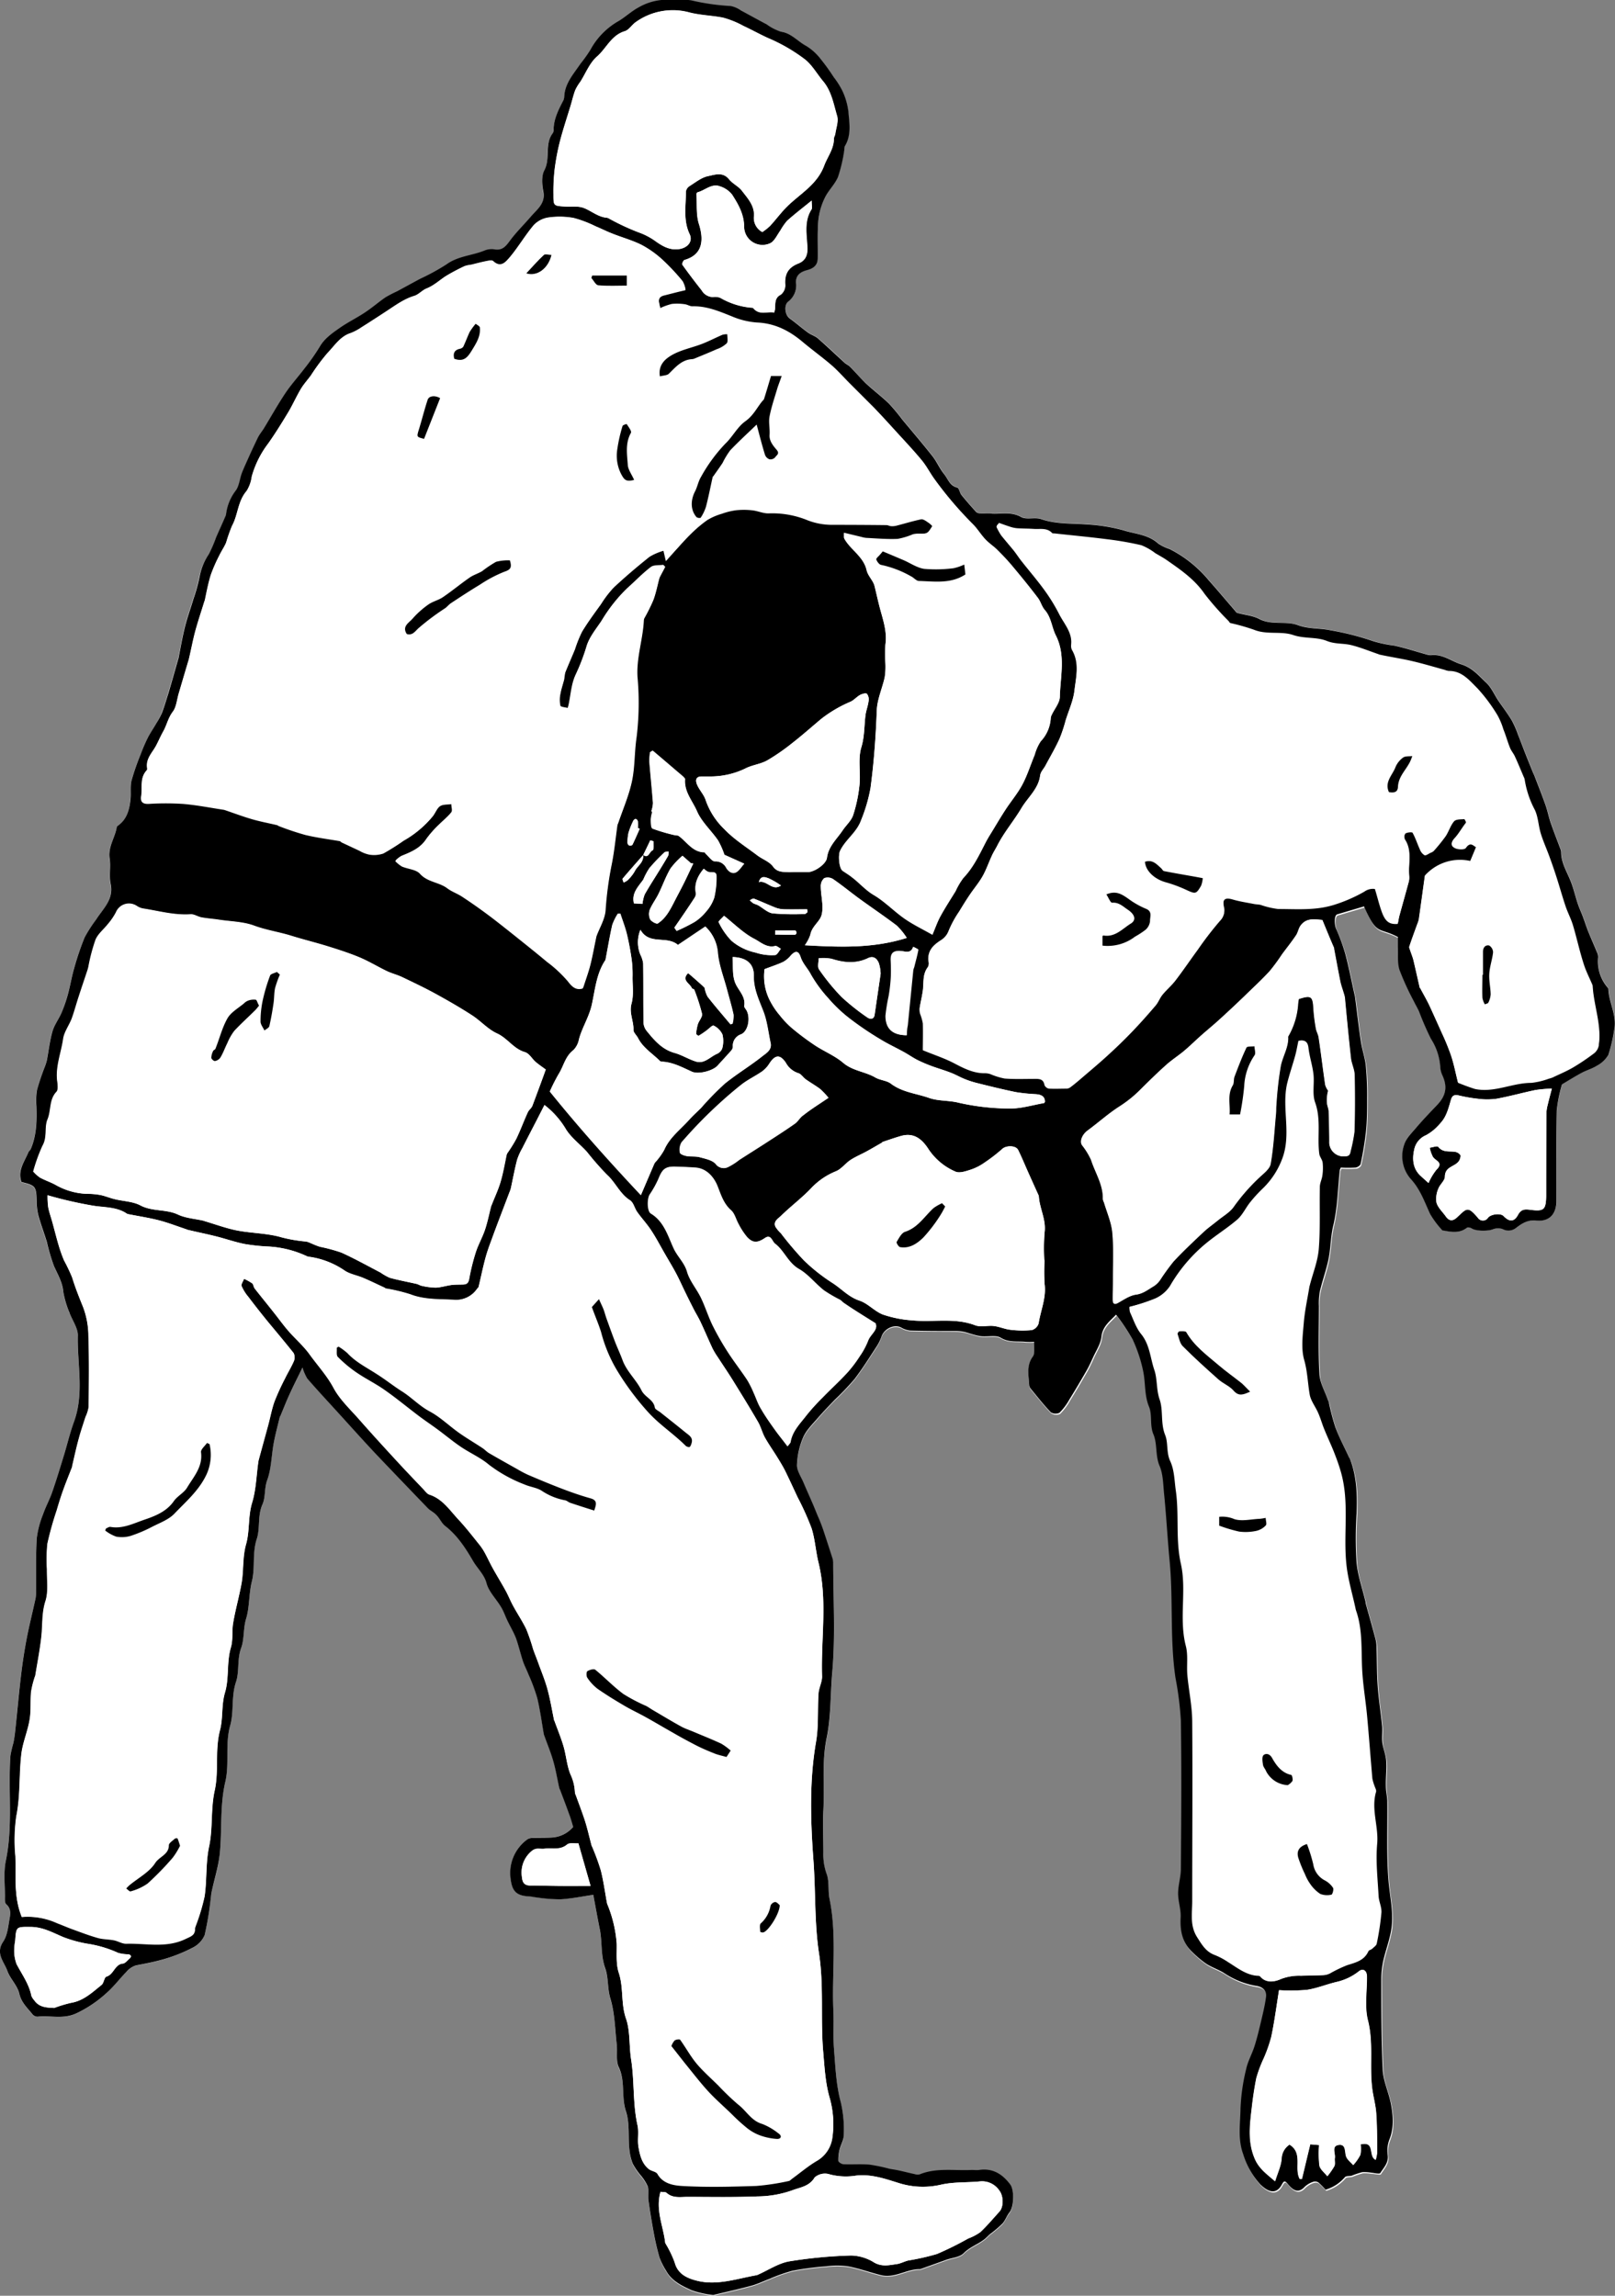 <svg xmlns="http://www.w3.org/2000/svg" viewBox="0 0 388.78 552.63"><rect x="0" y="0" width="388.78" height="552.63" fill="#808080" stroke="none"/><defs><style>.cls-1{fill:#fff;}</style></defs><g id="Layer_2" data-name="Layer 2"><g id="Layer_1-2" data-name="Layer 1"><path class="cls-1" d="M142.83,456.12c.61,3.3,1.09,6,1.6,8.63.58,3.06.18,6.2,1.29,9.28.81,2.25.49,4.81,1.24,7.28,1.06,3.5,1.11,7.31,1.52,11,.21,1.84-.24,3.94.5,5.5,1.61,3.43.56,7.1,1.73,10.66,1.3,3.93-.05,8.55,1.66,12.62a16.88,16.88,0,0,0,1.84,2.69,10.8,10.8,0,0,1,1.74,2.72c.32,1.06,0,2.28.18,3.4q.52,3.86,1.25,7.7a60.19,60.19,0,0,0,1.41,6.08,17.53,17.53,0,0,0,1.6,3.14c1.34,2.46,3.78,3.58,6.12,4.66a23.29,23.29,0,0,0,5.14,1.15,1.47,1.47,0,0,0,.52-.11c2.93-.7,5.88-1.35,8.79-2.15,1.49-.41,2.9-1.11,4.36-1.65a37.79,37.79,0,0,1,5.49-1.94,72.09,72.09,0,0,1,8.15-1.06,18.66,18.66,0,0,1,5.17,0c2.69.51,5.28,1.48,8,2.13,3.26.79,6.09-1.43,9.25-1.45a.48.48,0,0,0,.17,0l6.26-2.25c1.42-.51,3.23-.63,4.19-1.59,1.49-1.51,3.43-2.12,5-3.36.49-.39.91-.86,1.39-1.27a28.32,28.32,0,0,0,2.89-2.45c.72-.79,1.07-1.9,1.74-2.73,1.1-1.37,1.19-5.37.19-6.72-1.88-2.54-4.2-4-7.48-3.51-.58.08-1.2,0-1.79,0-4.2.22-8.48-.6-12.56,1.07a2.42,2.42,0,0,1-1.24-.08c-1.3-.28-2.6-.62-3.9-.9-.7-.15-1.41-.23-2.11-.37a41.69,41.69,0,0,0-4.78-1c-2.08-.17-4.2,0-6.29-.09-.44,0-1.21-.51-1.23-.81a9.73,9.73,0,0,1,.32-2.83c.27-1.16,1-2.29,1-3.44a29.34,29.34,0,0,0-.74-7.86c-1.11-4.07-1.28-8.41-1.62-12.66-.24-3,0-6.12-.15-9.17-.42-9,.91-18.12-.94-27.12-.4-2,0-4.19-.7-6a13.93,13.93,0,0,1-.78-5c0-3.42-.19-6.84,0-10.25.32-5.82-.42-11.63.79-17.47,1.06-5.15.88-10.53,1.35-15.79.78-8.75.23-17.61.23-26.43a3.37,3.37,0,0,0-.16-1c-.73-2.28-1.46-4.55-2.22-6.82-.3-.89-.64-1.77-1-2.64-.5-1.23-1-2.46-1.54-3.68-.73-1.69-1.49-3.37-2.21-5.07-.59-1.42-1.64-2.88-1.59-4.29a18.49,18.49,0,0,1,1.48-6.64c.76-1.74,2.26-3.17,3.53-4.66s2.73-3,4.13-4.44a66.94,66.94,0,0,0,4.66-4.88c1.89-2.45,3.54-5.1,5.24-7.7a11.53,11.53,0,0,0,1.31-2.6c.66-1.92,3.07-3,4.73-2.16a5.43,5.43,0,0,0,2.24.73c3.71.09,7.43.06,11.15.1a9,9,0,0,1,1.94.25c1.29.3,2.55.79,3.85,1,1.6.21,3.54-.36,4.77.36,2,1.19,4,.74,6,1a19.89,19.89,0,0,0,2.06,0c-.09,1.36.25,2.78-.31,3.55-1.61,2.21-1,4.53-.88,6.86a1.7,1.7,0,0,0,.4.91c1.58,1.92,3.11,3.89,4.84,5.67a2.25,2.25,0,0,0,2.19.2,14.47,14.47,0,0,0,2.4-3.21c1.4-2.26,2.76-4.56,4.09-6.88.6-1.05,1.11-2.16,1.61-3.26.72-1.63,1.8-3.23,2-4.92.27-2.5,1.93-3.69,3.53-5.35a48.39,48.39,0,0,1,4,6,34.44,34.44,0,0,1,2.51,7.52c.62,2.85.26,5.81,1.43,8.66.83,2,.12,4.4,1.07,6.68s.41,5.05,1.47,7.57c.85,2,.85,4.36,1.07,6.58.55,5.42.83,10.87,1.35,16.3.88,9.31,0,18.76,1.4,28.09a77.07,77.07,0,0,1,1.3,10.31c.14,11.93.05,23.87,0,35.8,0,1.92-.66,3.84-.66,5.76s.71,3.87.61,5.78c-.17,3.2.36,6.05,2.75,8.33a24.61,24.61,0,0,0,3.42,2.88c1.32.85,2.86,1.36,4.21,2.17a19.62,19.62,0,0,0,7.81,3.14c1.4.17,2.6,1,2.36,2.68-.3,2.08-.79,4.13-1.27,6.18s-.91,3.82-1.51,5.69-1.61,3.6-2,5.48a47.65,47.65,0,0,0-1.36,9.46c0,3.68-.71,7.36.67,11.1a18.91,18.91,0,0,0,4.08,7.18c2.09,2.1,3.9,2.31,5.11.21.67-1.16.79-1.17,1.63-.17,1.06,1.26,2.35,2.33,4,.52a5.39,5.39,0,0,1,2.09-1.19,1.43,1.43,0,0,1,1.19.2,19.41,19.41,0,0,1,1.71,1.72,9.77,9.77,0,0,0,4.64-3c.33-.34,1.11-.21,1.67-.38a21.12,21.12,0,0,1,2.51-.84,10.21,10.21,0,0,1,2.26.14c.72,0,1.92.36,2.09.07.78-1.31,2-2.43,1.79-4.27a7.59,7.59,0,0,1,.37-3.7c1.16-2.84.92-5.72.42-8.56s-1.84-5.52-2-8.32c-.36-7.24-.3-14.5-.34-21.75a20.85,20.85,0,0,1,.47-4.46c.59-2.69,1.63-5.31,2-8,.5-3.78-.42-7.55-.73-11.32-.52-6.32-.22-12.7-.29-19.05,0-.83-.2-1.66-.27-2.49s-.09-1.41-.08-2.11c0-1.78.22-3.56.07-5.33-.11-1.42-.74-2.8-.92-4.23s.07-2.64-.05-3.95c-.31-3.22-.83-6.43-1.06-9.66s-.18-6.23-.28-9.35a9.13,9.13,0,0,0-.24-1.95c-.73-2.75-1.51-5.49-2.27-8.24-.08-.29-.1-.59-.17-.88-.74-3.1-1.83-6.18-2.13-9.33a89.25,89.25,0,0,1,0-11.68c.17-4.46.09-8.87-1.53-13.11-.08-.21-.22-.41-.32-.62-1.1-2.38-2.34-4.7-3.25-7.15a55.4,55.4,0,0,1-1.57-6,4.94,4.94,0,0,0-.19-.49c-.73-2.1-2-4.18-2.08-6.32-.32-5.44-.14-10.91-.13-16.36a15.78,15.78,0,0,1,.24-3.58c.63-2.68,1.62-5.28,2.13-8s.46-5.18,1.09-7.81c1-4.33,1.09-8.89,1.57-13.35a3,3,0,0,1,.25-.61,32.05,32.05,0,0,0,3.53,0c.45,0,1.16-.5,1.23-.88a74.92,74.92,0,0,0,1.28-7.7c.25-2.68.28-5.39.29-8.09a76.52,76.52,0,0,0-.3-7.72c-.21-2-.89-3.92-1.19-5.89-.54-3.55-.94-7.12-1.4-10.68a5,5,0,0,0-.11-.53c-.73-3.28-1.37-6.59-2.23-9.85a44.06,44.06,0,0,0-2.21-6.07c-.48-1.1-.52-3.32.24-3.55l6.45-1.91c3.12,7.19,3.46,4.89,8.16,7.37,0,.78,0,1.62,0,2.45.09,1.85-.16,3.82.4,5.52A64.15,64.15,0,0,0,340.4,241c.39.83.88,1.61,1.25,2.45a71.22,71.22,0,0,0,2.86,6.57,14.18,14.18,0,0,1,2.24,6.7,5.53,5.53,0,0,0,.51,2.07c1.24,2.72.91,4.82-1.18,7.06-1.67,1.8-3.37,3.56-5,5.42-1.13,1.32-2.56,2.64-3,4.21a8.37,8.37,0,0,0,1.55,8.26c2.27,2.48,3.33,5.5,4.68,8.44a22.11,22.11,0,0,0,2.93,3.92c.05.07.22.05.34.08,1.94.37,3.86.68,5.61-.68.22-.17.85,0,1.15.17,1.05.68,4,.68,5.12.19a3.42,3.42,0,0,1,2.3-.05,2.93,2.93,0,0,0,3.21-.24c1.38-1,2.82-2,4.91-1.81,3.12.32,4.83-1.53,4.84-4.74,0-7.25-.07-14.51.08-21.76a34.54,34.54,0,0,1,1.18-6c0-.11.07-.26.15-.31,1.55-.92,3.08-1.88,4.66-2.73,1.2-.65,2.56-1,3.7-1.74a6.89,6.89,0,0,0,2.74-2.6,37.62,37.62,0,0,0,1.39-6c.74-3.47-1.3-6.55-1.4-9.9a.32.32,0,0,0-.06-.17,9.68,9.68,0,0,1-2.4-7.49,2.79,2.79,0,0,0-.3-1.18c-.69-1.67-1.43-3.32-2.1-5-.41-1-.71-2-1.09-3-.46-1.24-1-2.45-1.43-3.71-.58-1.72-1-3.51-1.64-5.21-.9-2.35-2.34-4.51-2.35-7.15a2.72,2.72,0,0,0-.22-.87c-.76-2.05-1.57-4.09-2.29-6.16-.48-1.42-.76-2.91-1.26-4.32-.81-2.3-1.72-4.57-2.59-6.85-.13-.33-.31-.64-.44-1-.65-1.6-1.3-3.2-1.93-4.81-.56-1.43-1.09-2.87-1.66-4.29a23.76,23.76,0,0,0-1.46-3.34c-1-1.61-2.13-3.11-3.18-4.67s-1.74-3.26-3-4.46c-1.78-1.67-3.3-3.58-6-4.41-2.38-.74-4.45-2.5-7.19-2.22a2.94,2.94,0,0,1-1.06-.13c-2.65-.74-5.27-1.6-7.95-2.18a29.84,29.84,0,0,1-5-1.05,65.25,65.25,0,0,0-10.25-2.62c-2.61-.57-5.27-.29-7.95-1.27-2.86-1-6.25.12-9.27-1.47-1.57-.83-3.5-1-5.25-1.45-.24-.06-.42-.36-.6-.58-2.09-2.41-4.14-4.86-6.27-7.25a29.6,29.6,0,0,0-9.42-7.54,10.94,10.94,0,0,1-2.75-1.32c-2.42-2.18-5.6-2.3-8.44-3.21a41.63,41.63,0,0,0-8.52-1.38c-3.77-.36-7.59,0-11.29-1.32-1.47-.52-3.49.23-4.76-.49-2.32-1.3-4.61-.71-6.93-.8-1,0-1.92,0-2.87-.08a1.52,1.52,0,0,1-1-.31c-1.23-1.35-2.44-2.72-3.59-4.15-.43-.53-.57-1.63-1-1.74-1.83-.46-2.26-2.14-3.2-3.32s-1.72-2.94-2.77-4.26c-2.36-3-4.85-5.9-7.28-8.83A45.18,45.18,0,0,0,214,97.09c-1.75-1.7-3.72-3.17-5.51-4.83-1.34-1.24-2.53-2.65-3.82-4-.39-.39-.94-.62-1.35-1-2.14-2-4.23-4-6.42-5.86-.69-.6-1.67-.87-2.42-1.42-1.49-1.08-2.87-2.31-4.37-3.38-1.12-.8-1.47-3.09-.44-4a4.93,4.93,0,0,0,2-4.41c-.23-2,1-2.8,2.64-3.23s2.53-1.2,2.56-2.87c0-3-.12-6.11.14-9.15a16.19,16.19,0,0,1,1.51-5.39c.84-1.78,2.42-3.22,3.17-5a36.37,36.37,0,0,0,1.47-6.2c.09-.41,0-.9.19-1.23,1.61-2.66,1-5.57.83-8.37a16.43,16.43,0,0,0-1.42-4.88,19.39,19.39,0,0,0-2.11-3.35,50.39,50.39,0,0,0-3.2-4.43A12.8,12.8,0,0,0,194,11.05C192,10,190.47,8,188,7.62a11.57,11.57,0,0,1-3.42-1.53c-2.08-1.09-4.12-2.24-6.19-3.34a6.48,6.48,0,0,0-2.49-1.09A54,54,0,0,1,166.39.3a28.1,28.1,0,0,0-7.88,0A13.77,13.77,0,0,0,153.69,2c-1.66.89-3.05,2.25-4.67,3.21a17.62,17.62,0,0,0-6.92,7,34.47,34.47,0,0,1-2.38,3.34c-1.69,2.47-3.79,4.74-3.94,8a2.26,2.26,0,0,1-.2.86c-1.16,2.19-2.3,4.39-2.35,7a1.62,1.62,0,0,1-.18.87c-2.08,2.64-.52,6.09-2.06,9-.71,1.33-.55,3.36-.24,5,.57,2.94-1.5,4.34-3,6.1s-3.3,3.53-4.76,5.43c-1,1.37-1.85,2.78-3.93,2.44a4.47,4.47,0,0,0-2.3.21c-3,1.29-6.49,1.34-9.31,3.4a52.7,52.7,0,0,1-6.36,3.48c-1.85,1-3.68,2-5.53,3a29.83,29.83,0,0,0-2.81,1.46c-1.68,1.16-3.23,2.52-4.94,3.64-2,1.32-4.14,2.36-6.08,3.73C80,80.2,78.1,81.37,77,83.39a51.27,51.27,0,0,1-3.65,5.29c-1.51,2-3.23,3.94-4.64,6-1.83,2.76-3.45,5.66-5.18,8.5-.42.69-.94,1.33-1.32,2-.67,1.3-1.28,2.63-1.89,4-.7,1.52-1.43,3-2,4.57-.54,1.39-.63,3-1.44,4.21a11.7,11.7,0,0,0-2.43,5.82,1.44,1.44,0,0,1-.16.51c-.73,1.65-1.49,3.29-2.21,5a34.65,34.65,0,0,1-1.76,4.1A14.15,14.15,0,0,0,48,138.67a39.68,39.68,0,0,1-1.51,5.5c-.67,2.27-1.49,4.49-2.06,6.78-.63,2.51-1,5.07-1.56,7.6,0,.12-.08.23-.11.34-.78,2.7-1.53,5.41-2.34,8.11-.45,1.53-.93,3.07-1.5,4.57a19,19,0,0,1-1.33,2.62c-.68,1.2-1.48,2.33-2.1,3.56a39.83,39.83,0,0,0-1.68,3.92,58.72,58.72,0,0,0-2.2,6.34c-.35,1.42-.08,3-.24,4.48-.24,2.33-.73,4.6-2.77,6.16-.22.17-.52.4-.56.64-.43,2.51-2.12,4.68-1.69,7.45.31,2-.18,4.13.24,6.09.8,3.78-1.82,6-3.5,8.61a33.52,33.52,0,0,0-2.77,4.31,67,67,0,0,0-2.54,7.51c-.6,2.06-.93,4.19-1.5,6.26a34,34,0,0,1-1.53,4.39c-.65,1.51-1.72,2.88-2.16,4.44-.66,2.26-.91,4.64-1.36,7a12,12,0,0,1-.48,1.51,58.18,58.18,0,0,0-1.87,5.54,15.23,15.23,0,0,0-.16,3.94c.11,3.52.06,7-1.35,10.32-.13.3-.45.52-.58.81-1,2.28-2.69,4.39-1.66,7.14,3.41.82,3.56,1,3.66,4.69a14.16,14.16,0,0,0,.4,3.32c.6,2.18,1.4,4.29,2.06,6.45A46,46,0,0,0,13,304.83c.92,2.05,2,3.93,2.25,6.28a23.79,23.79,0,0,0,1.35,4.64c0,.11.09.22.13.33.71,1.78,2.07,3.58,2,5.35-.18,7,1.58,14-.94,20.88-1,2.7-1.63,5.51-2.48,8.26-.89,2.91-1.78,5.83-2.78,8.71-.62,1.78-1.55,3.45-2.16,5.23a23.06,23.06,0,0,0-1.53,5.79c-.26,4.3-.13,8.63-.18,12.95a7.84,7.84,0,0,1-.12,1.61c-.71,3.25-1.52,6.47-2.15,9.74q-.81,4.18-1.3,8.42c-.55,4.59-1,9.18-1.45,13.78-.1.94-.24,1.89-.43,2.82a26,26,0,0,0-.71,3.06c-.59,8.4.64,16.86-1.1,25.24-.58,2.76-.2,5.73-.22,8.61,0,.65-.07,1.58.3,1.9,1.25,1.06,1,2.4.79,3.61-.32,1.85-.54,3.91-1.52,5.4-1.87,2.83.26,4.8,1,7,.69,1.95,2.44,3.58,2.9,5.54.5,2.15,1.94,3.39,3.14,4.91a1.6,1.6,0,0,0,1.21.6c3.1-.35,6.19.69,9.38-.81a29.2,29.2,0,0,0,7.32-4.95c1.69-1.54,3.08-3.41,4.69-5a5,5,0,0,1,2.32-1.59c1.9-.37,3.77-.71,5.65-1.21a36.81,36.81,0,0,0,7.89-3,6.08,6.08,0,0,0,3-3.08,76.61,76.61,0,0,0,1.49-9c.06-.42.07-.84.16-1.25.7-3.15,1.73-6.26,2-9.44.56-5.74,0-11.52,1.34-17.27,1-4.35-.11-9,1.16-13.48.94-3.35.21-7,1.4-10.5.84-2.51.22-5.42,1.23-8.14.81-2.2.47-4.67,1.2-7.07.86-2.81.64-6,1.39-9,.83-3.3,0-6.79,1.18-10.2.86-2.6.14-5.58,1.37-8.33.77-1.74.41-3.82,1.13-5.8,1-2.78,1-5.93,1.57-8.9.4-2.14,1-4.25,1.48-6.38,0-.11.14-.2.18-.31.69-1.63,1.32-3.28,2.06-4.89,1-2.1,2-4.16,3.21-6.65A11.6,11.6,0,0,0,74,331.81c2.36,2.7,4.81,5.33,7.22,8,3.1,3.4,6.16,6.83,9.31,10.18,4.11,4.39,8.28,8.72,12.46,13,.63.66,1.53,1.07,2.15,1.73s1.22,1.94,2.07,2.59c3,2.27,4.93,5.38,6.72,8.46,1,1.75,2.63,3.1,3.22,5.3s2.39,3.88,3.56,5.85c.6,1,1,2.13,1.48,3.19.69,1.44,1.53,2.82,2.09,4.31.65,1.74,1,3.58,1.61,5.35.38,1.12.94,2.18,1.37,3.29a43.7,43.7,0,0,1,2.1,5.65c.69,2.86,1.07,5.79,1.58,8.7a3.28,3.28,0,0,0,.17.5c.71,2,1.54,4,2.11,6s1,4.32,1.45,6.48a4.1,4.1,0,0,0,.21.48c.72,1.92,1.45,3.82,2.14,5.75.33.93.59,1.9,1,3.13a7.33,7.33,0,0,1-5.32,2.55c-1.43.13-2.88,0-4.31.1a2.42,2.42,0,0,0-1.36.3,10,10,0,0,0-4.06,9.68c.39,3,1.48,3.94,4.5,4.1.59,0,1.17.19,1.76.24a37.71,37.71,0,0,0,5.78.45C137.66,457,140.32,456.48,142.83,456.12Z"/><path d="M142.83,456.12c-2.51.36-5.17.91-7.85,1.08a37.71,37.71,0,0,1-5.78-.45c-.59-.05-1.17-.21-1.76-.24-3-.16-4.11-1.11-4.5-4.1a10,10,0,0,1,4.06-9.68,2.42,2.42,0,0,1,1.36-.3c1.43-.06,2.88,0,4.31-.1a7.33,7.33,0,0,0,5.32-2.55c-.38-1.23-.64-2.2-1-3.13-.69-1.93-1.42-3.83-2.14-5.75a4.1,4.1,0,0,1-.21-.48c-.48-2.16-.84-4.35-1.45-6.48s-1.4-4-2.11-6a3.28,3.28,0,0,1-.17-.5c-.51-2.91-.89-5.84-1.58-8.7a43.7,43.7,0,0,0-2.1-5.65c-.43-1.11-1-2.17-1.37-3.29-.58-1.77-1-3.61-1.61-5.35-.56-1.49-1.4-2.87-2.09-4.31-.51-1.06-.88-2.19-1.48-3.19-1.17-2-3-3.74-3.56-5.85s-2.2-3.55-3.22-5.3c-1.79-3.08-3.77-6.19-6.72-8.46-.85-.65-1.31-1.79-2.07-2.59s-1.52-1.07-2.15-1.73c-4.18-4.33-8.35-8.66-12.46-13-3.15-3.35-6.21-6.78-9.31-10.18-2.41-2.65-4.86-5.28-7.22-8a11.6,11.6,0,0,1-1.16-2.63c-1.21,2.49-2.25,4.55-3.21,6.65-.74,1.61-1.37,3.26-2.06,4.89,0,.11-.15.2-.18.31-.5,2.13-1.08,4.24-1.48,6.38-.55,3-.55,6.12-1.57,8.9-.72,2-.36,4.06-1.13,5.8-1.23,2.75-.51,5.73-1.37,8.33-1.14,3.41-.35,6.9-1.18,10.2-.75,3-.53,6.18-1.39,9-.73,2.4-.39,4.87-1.2,7.07-1,2.72-.39,5.63-1.23,8.14-1.19,3.52-.46,7.15-1.4,10.5-1.27,4.5-.15,9.13-1.16,13.48-1.35,5.75-.78,11.53-1.34,17.27-.31,3.18-1.34,6.29-2,9.44-.09.41-.1.83-.16,1.25a76.61,76.61,0,0,1-1.49,9,6.08,6.08,0,0,1-3,3.08,36.81,36.81,0,0,1-7.89,3c-1.88.5-3.75.84-5.65,1.21a5,5,0,0,0-2.32,1.59c-1.61,1.63-3,3.5-4.69,5a29.2,29.2,0,0,1-7.32,4.95c-3.19,1.5-6.28.46-9.38.81a1.6,1.6,0,0,1-1.21-.6c-1.2-1.52-2.64-2.76-3.14-4.91-.46-2-2.21-3.59-2.9-5.54-.77-2.19-2.9-4.16-1-7,1-1.49,1.2-3.55,1.52-5.4.22-1.21.46-2.55-.79-3.61-.37-.32-.31-1.25-.3-1.9,0-2.88-.36-5.85.22-8.61,1.74-8.38.51-16.84,1.1-25.24a26,26,0,0,1,.71-3.06c.19-.93.33-1.88.43-2.82.49-4.6.9-9.19,1.45-13.78q.5-4.23,1.3-8.42c.63-3.27,1.44-6.49,2.15-9.74a7.84,7.84,0,0,0,.12-1.61c.05-4.32-.08-8.65.18-12.95a23.06,23.06,0,0,1,1.53-5.79c.61-1.78,1.54-3.45,2.16-5.23,1-2.88,1.89-5.8,2.78-8.71.85-2.75,1.49-5.56,2.48-8.26,2.52-6.87.76-13.92.94-20.88,0-1.77-1.32-3.57-2-5.35,0-.11-.1-.22-.13-.33a23.79,23.79,0,0,1-1.35-4.64c-.2-2.35-1.33-4.23-2.25-6.28A46,46,0,0,1,11.29,299c-.66-2.16-1.46-4.27-2.06-6.45a14.16,14.16,0,0,1-.4-3.32c-.1-3.65-.25-3.87-3.66-4.69-1-2.75.7-4.86,1.66-7.14.13-.29.45-.51.58-.81,1.41-3.31,1.46-6.8,1.35-10.32a15.23,15.23,0,0,1,.16-3.94,58.18,58.18,0,0,1,1.87-5.54,12,12,0,0,0,.48-1.51c.45-2.33.7-4.71,1.36-7,.44-1.56,1.51-2.93,2.16-4.44a34,34,0,0,0,1.53-4.39c.57-2.07.9-4.2,1.5-6.26a67,67,0,0,1,2.54-7.51,33.52,33.52,0,0,1,2.77-4.31c1.68-2.65,4.3-4.83,3.5-8.61-.42-2,.07-4.1-.24-6.09-.43-2.77,1.26-4.94,1.69-7.45,0-.24.34-.47.56-.64,2-1.56,2.53-3.83,2.77-6.16.16-1.49-.11-3.06.24-4.48a58.72,58.72,0,0,1,2.2-6.34,39.83,39.83,0,0,1,1.68-3.92c.62-1.23,1.42-2.36,2.1-3.56A19,19,0,0,0,39,171.57c.57-1.5,1-3,1.5-4.57.81-2.7,1.56-5.41,2.34-8.11,0-.11.08-.22.11-.34.51-2.53.93-5.09,1.56-7.6.57-2.29,1.39-4.51,2.06-6.78a39.68,39.68,0,0,0,1.51-5.5,14.15,14.15,0,0,1,2.21-5.29,34.65,34.65,0,0,0,1.76-4.1c.72-1.66,1.48-3.3,2.21-5a1.44,1.44,0,0,0,.16-.51A11.7,11.7,0,0,1,56.81,118c.81-1.17.9-2.82,1.44-4.21.6-1.55,1.33-3.05,2-4.57.61-1.32,1.22-2.65,1.89-4,.38-.71.9-1.35,1.32-2,1.73-2.84,3.35-5.74,5.18-8.5,1.41-2.11,3.13-4,4.64-6A51.27,51.27,0,0,0,77,83.39c1.14-2,3-3.19,4.76-4.43,1.94-1.37,4.1-2.41,6.08-3.73,1.71-1.12,3.26-2.48,4.94-3.64a29.83,29.83,0,0,1,2.81-1.46c1.85-1,3.68-2,5.53-3a52.7,52.7,0,0,0,6.36-3.48c2.82-2.06,6.26-2.11,9.31-3.4a4.47,4.47,0,0,1,2.3-.21c2.08.34,2.89-1.07,3.93-2.44,1.46-1.9,3.19-3.6,4.76-5.43s3.58-3.16,3-6.1c-.31-1.6-.47-3.63.24-5,1.54-2.87,0-6.32,2.06-9a1.62,1.62,0,0,0,.18-.87c.05-2.56,1.19-4.76,2.35-7a2.26,2.26,0,0,0,.2-.86c.15-3.23,2.25-5.5,3.94-8a34.47,34.47,0,0,0,2.38-3.34,17.62,17.62,0,0,1,6.92-7c1.62-1,3-2.32,4.67-3.21a13.77,13.77,0,0,1,4.82-1.7,28.1,28.1,0,0,1,7.88,0,54,54,0,0,0,9.47,1.36,6.48,6.48,0,0,1,2.49,1.09c2.07,1.1,4.11,2.25,6.19,3.34A11.57,11.57,0,0,0,188,7.62c2.51.37,4,2.33,6.07,3.43a12.8,12.8,0,0,1,3.43,3.07,50.39,50.39,0,0,1,3.2,4.43,19.39,19.39,0,0,1,2.11,3.35,16.43,16.43,0,0,1,1.42,4.88c.22,2.8.78,5.71-.83,8.37-.19.33-.1.82-.19,1.23a36.37,36.37,0,0,1-1.47,6.2c-.75,1.8-2.33,3.24-3.17,5A16.19,16.19,0,0,0,197,53c-.26,3-.1,6.1-.14,9.15,0,1.67-1,2.46-2.56,2.87s-2.87,1.21-2.64,3.23a4.93,4.93,0,0,1-2,4.41c-1,.91-.68,3.2.44,4,1.5,1.07,2.88,2.3,4.37,3.38.75.55,1.73.82,2.42,1.42,2.19,1.9,4.28,3.91,6.42,5.86.41.38,1,.61,1.35,1,1.29,1.3,2.48,2.71,3.82,4,1.79,1.66,3.76,3.13,5.51,4.83a45.18,45.18,0,0,1,3.18,3.81c2.43,2.93,4.92,5.83,7.28,8.83,1.05,1.32,1.71,2.94,2.77,4.26s1.37,2.86,3.2,3.32c.46.11.6,1.21,1,1.74,1.15,1.43,2.36,2.8,3.59,4.15a1.52,1.52,0,0,0,1,.31c.95.06,1.91,0,2.87.08,2.32.09,4.61-.5,6.93.8,1.27.72,3.29,0,4.76.49,3.7,1.3,7.52,1,11.29,1.32a41.63,41.63,0,0,1,8.52,1.38c2.84.91,6,1,8.44,3.21a10.94,10.94,0,0,0,2.75,1.32,29.6,29.6,0,0,1,9.42,7.54c2.13,2.39,4.18,4.84,6.27,7.25.18.22.36.52.6.58,1.75.49,3.68.62,5.25,1.45,3,1.59,6.41.43,9.27,1.47,2.68,1,5.34.7,7.95,1.27a65.25,65.25,0,0,1,10.25,2.62,29.84,29.84,0,0,0,5,1.05c2.68.58,5.3,1.44,7.95,2.18a2.94,2.94,0,0,0,1.06.13c2.74-.28,4.81,1.48,7.19,2.22,2.68.83,4.2,2.74,6,4.41,1.27,1.2,2,3,3,4.46s2.21,3.06,3.18,4.67a23.76,23.76,0,0,1,1.46,3.34c.57,1.42,1.1,2.86,1.66,4.29.63,1.61,1.28,3.21,1.93,4.81.13.33.31.64.44,1,.87,2.28,1.78,4.55,2.59,6.85.5,1.41.78,2.9,1.26,4.32.72,2.07,1.53,4.11,2.29,6.16a2.72,2.72,0,0,1,.22.87c0,2.64,1.45,4.8,2.35,7.15.66,1.7,1.06,3.49,1.64,5.21.42,1.26,1,2.47,1.43,3.71.38,1,.68,2,1.09,3,.67,1.67,1.41,3.32,2.1,5a2.79,2.79,0,0,1,.3,1.18,9.68,9.68,0,0,0,2.4,7.49.32.32,0,0,1,.06.17c.1,3.35,2.14,6.43,1.4,9.9a37.62,37.62,0,0,1-1.39,6,6.89,6.89,0,0,1-2.74,2.6c-1.14.73-2.5,1.09-3.7,1.74-1.58.85-3.11,1.81-4.66,2.73-.08.05-.12.2-.15.31a34.54,34.54,0,0,0-1.18,6c-.15,7.25-.06,14.51-.08,21.76,0,3.21-1.72,5.06-4.84,4.74-2.09-.22-3.53.77-4.91,1.81a2.93,2.93,0,0,1-3.21.24,3.42,3.42,0,0,0-2.3.05c-1.14.49-4.07.49-5.12-.19-.3-.2-.93-.34-1.15-.17-1.75,1.36-3.67,1.05-5.61.68-.12,0-.29,0-.34-.08a22.11,22.11,0,0,1-2.93-3.92c-1.35-2.94-2.41-6-4.68-8.44a8.37,8.37,0,0,1-1.55-8.26c.47-1.57,1.9-2.89,3-4.21,1.6-1.86,3.3-3.62,5-5.42,2.09-2.24,2.42-4.34,1.18-7.06a5.53,5.53,0,0,1-.51-2.07,14.18,14.18,0,0,0-2.24-6.7,71.22,71.22,0,0,1-2.86-6.57c-.37-.84-.86-1.62-1.25-2.45a64.15,64.15,0,0,1-3.44-7.51c-.56-1.7-.31-3.67-.4-5.52,0-.83,0-1.67,0-2.45-4.7-2.48-5-.18-8.16-7.37l-6.45,1.91c-.76.23-.72,2.45-.24,3.55a44.06,44.06,0,0,1,2.21,6.07c.86,3.26,1.5,6.57,2.23,9.85a5,5,0,0,1,.11.53c.46,3.56.86,7.13,1.4,10.68.3,2,1,3.9,1.19,5.89a76.52,76.52,0,0,1,.3,7.72c0,2.7,0,5.41-.29,8.09a74.92,74.92,0,0,1-1.28,7.7c-.07.38-.78.84-1.23.88a32.05,32.05,0,0,1-3.53,0,3,3,0,0,0-.25.61c-.48,4.46-.53,9-1.57,13.35-.63,2.63-.6,5.24-1.09,7.81s-1.5,5.3-2.13,8a15.78,15.78,0,0,0-.24,3.58c0,5.45-.19,10.92.13,16.36.12,2.14,1.35,4.22,2.08,6.32a4.94,4.94,0,0,1,.19.49,55.4,55.4,0,0,0,1.57,6c.91,2.45,2.15,4.77,3.25,7.15.1.21.24.41.32.62,1.62,4.24,1.7,8.65,1.53,13.11a89.25,89.25,0,0,0,0,11.68c.3,3.15,1.39,6.23,2.13,9.33.07.29.09.59.17.88.76,2.75,1.54,5.49,2.27,8.24a9.13,9.13,0,0,1,.24,1.95c.1,3.12.06,6.24.28,9.35s.75,6.44,1.06,9.66c.12,1.31-.11,2.65.05,3.95s.81,2.81.92,4.23c.15,1.77-.05,3.55-.07,5.33,0,.7,0,1.41.08,2.11s.26,1.66.27,2.49c.07,6.35-.23,12.73.29,19.05.31,3.77,1.23,7.54.73,11.32-.36,2.72-1.4,5.34-2,8a20.85,20.85,0,0,0-.47,4.46c0,7.25,0,14.51.34,21.75.15,2.8,1.49,5.51,2,8.32s.74,5.72-.42,8.56a7.59,7.59,0,0,0-.37,3.7c.24,1.84-1,3-1.79,4.27-.17.29-1.37,0-2.09-.07a10.21,10.21,0,0,0-2.26-.14,21.12,21.12,0,0,0-2.51.84c-.56.17-1.34,0-1.67.38a9.77,9.77,0,0,1-4.64,3,19.41,19.41,0,0,0-1.71-1.72,1.43,1.43,0,0,0-1.19-.2,5.39,5.39,0,0,0-2.09,1.19c-1.65,1.81-2.94.74-4-.52-.84-1-1-1-1.63.17-1.21,2.1-3,1.89-5.11-.21a18.91,18.91,0,0,1-4.08-7.18c-1.38-3.74-.71-7.42-.67-11.1a47.65,47.65,0,0,1,1.36-9.46c.4-1.88,1.41-3.63,2-5.48s1.06-3.78,1.51-5.69,1-4.1,1.27-6.18c.24-1.65-1-2.51-2.36-2.68a19.62,19.62,0,0,1-7.81-3.14c-1.35-.81-2.89-1.32-4.21-2.17a24.61,24.61,0,0,1-3.42-2.88c-2.39-2.28-2.92-5.13-2.75-8.33.1-1.91-.62-3.85-.61-5.78s.64-3.84.66-5.76c.09-11.93.18-23.87,0-35.8a77.07,77.07,0,0,0-1.3-10.31c-1.37-9.33-.52-18.78-1.4-28.09-.52-5.43-.8-10.88-1.35-16.3-.22-2.22-.22-4.6-1.07-6.58-1.06-2.52-.51-5.28-1.47-7.57s-.24-4.66-1.07-6.68c-1.17-2.85-.81-5.81-1.43-8.66a34.44,34.44,0,0,0-2.51-7.52,48.39,48.39,0,0,0-4-6c-1.6,1.66-3.26,2.85-3.53,5.35-.18,1.69-1.26,3.29-2,4.92-.5,1.1-1,2.21-1.61,3.26-1.33,2.32-2.69,4.62-4.09,6.88a14.47,14.47,0,0,1-2.4,3.21A2.25,2.25,0,0,1,253,340c-1.73-1.78-3.26-3.75-4.84-5.67a1.7,1.7,0,0,1-.4-.91c-.12-2.33-.73-4.65.88-6.86.56-.77.22-2.19.31-3.55a19.89,19.89,0,0,1-2.06,0c-2-.22-4,.23-6-1-1.23-.72-3.17-.15-4.77-.36-1.3-.17-2.56-.66-3.85-1a9,9,0,0,0-1.94-.25c-3.72,0-7.44,0-11.15-.1a5.43,5.43,0,0,1-2.24-.73c-1.66-.88-4.07.24-4.73,2.16a11.53,11.53,0,0,1-1.31,2.6c-1.7,2.6-3.35,5.25-5.24,7.7a66.94,66.94,0,0,1-4.66,4.88c-1.4,1.46-2.81,2.91-4.13,4.44s-2.77,2.92-3.53,4.66a18.49,18.49,0,0,0-1.48,6.64c-.05,1.41,1,2.87,1.59,4.29.72,1.7,1.48,3.38,2.21,5.07.53,1.22,1,2.45,1.54,3.68.36.87.7,1.75,1,2.64.76,2.27,1.49,4.54,2.22,6.82a3.37,3.37,0,0,1,.16,1c0,8.82.55,17.68-.23,26.43-.47,5.26-.29,10.64-1.35,15.79-1.21,5.84-.47,11.65-.79,17.47-.19,3.41,0,6.83,0,10.25a13.93,13.93,0,0,0,.78,5c.7,1.83.3,4.05.7,6,1.85,9,.52,18.09.94,27.12.14,3.05-.09,6.13.15,9.17.34,4.25.51,8.59,1.62,12.66a29.34,29.34,0,0,1,.74,7.86c0,1.15-.69,2.28-1,3.44a9.73,9.73,0,0,0-.32,2.83c0,.3.79.79,1.23.81,2.09.09,4.21-.08,6.29.09a41.69,41.69,0,0,1,4.78,1c.7.14,1.41.22,2.11.37,1.3.28,2.6.62,3.9.9a2.42,2.42,0,0,0,1.24.08c4.08-1.67,8.36-.85,12.56-1.07.59,0,1.21.09,1.79,0,3.28-.48,5.6,1,7.48,3.51,1,1.35.91,5.35-.19,6.72-.67.83-1,1.94-1.74,2.73a28.32,28.32,0,0,1-2.89,2.45c-.48.41-.9.88-1.39,1.27-1.57,1.24-3.51,1.85-5,3.36-1,1-2.77,1.08-4.19,1.59l-6.26,2.25a.48.48,0,0,1-.17,0c-3.16,0-6,2.24-9.25,1.45-2.67-.65-5.26-1.62-8-2.13a18.66,18.66,0,0,0-5.17,0,72.09,72.09,0,0,0-8.15,1.06,37.79,37.79,0,0,0-5.49,1.94c-1.46.54-2.87,1.24-4.36,1.65-2.91.8-5.86,1.45-8.79,2.15a1.47,1.47,0,0,1-.52.11,23.29,23.29,0,0,1-5.14-1.15c-2.34-1.08-4.78-2.2-6.12-4.66a17.53,17.53,0,0,1-1.6-3.14,60.19,60.19,0,0,1-1.41-6.08q-.72-3.84-1.25-7.7c-.16-1.12.14-2.34-.18-3.4a10.8,10.8,0,0,0-1.74-2.72,16.88,16.88,0,0,1-1.84-2.69c-1.71-4.07-.36-8.69-1.66-12.62-1.17-3.56-.12-7.23-1.73-10.66-.74-1.56-.29-3.66-.5-5.5-.41-3.68-.46-7.49-1.52-11-.75-2.47-.43-5-1.24-7.28-1.11-3.08-.71-6.22-1.29-9.28C143.92,462.09,143.44,459.42,142.83,456.12Zm12-250.3c-1.66,1.88-3.32,3.75-4.94,5.67-.12.14.14.61.23.93a3.7,3.7,0,0,0,.92-.51,9.43,9.43,0,0,0,1.75-2.17c.63-1.34,2.31-2.17,2-4,1.38,1.08,1.5-.85,2.36-1.1.24-.07.11-1.4.15-2.16l-.77-.21C156,203.48,155.4,204.65,154.84,205.82ZM5.25,461.46a17.29,17.29,0,0,1,8.5,1.39c1.22.49,2.44,1,3.68,1.45,2,.73,4,1.51,6.1,2.09,1.25.35,2.6.31,3.88.56,1,.2,2,.87,2.94.83,4.77-.15,9.61,1.12,14.32-1.16,1.33-.64,2.26-.87,2.26-2.43a2.51,2.51,0,0,1,.18-.69,49.48,49.48,0,0,0,2.13-7.08c.59-4,.23-8,1.09-12.05.93-4.38.34-9,1.35-13.49,1-4.69,0-9.69,1.27-14.51.77-2.93.29-6,1.22-9.11,1-3.4.34-7.23,1.41-10.82.55-1.85.19-3.95.54-5.88.56-3.17,1.46-6.28,2-9.44s.19-6.3,1.11-9.5.44-6.63,1.44-9.95c1-3.16,1-6.58,1.51-9.89a4.52,4.52,0,0,1,.11-.53c.75-2.76,1.51-5.51,2.26-8.27.51-1.91.86-3.86,1.52-5.71a57.67,57.67,0,0,1,2.56-5.6c.68-1.4,1.51-2.73,2.12-4.16a2.2,2.2,0,0,0-.08-1.85c-2-2.51-4-4.91-6.06-7.38q-2.46-3-4.83-6.14a10.41,10.41,0,0,1-1.63-2.62c-.17-.46.37-1.18.59-1.78a12.2,12.2,0,0,1,1.94,1.08c.32.27.33.89.61,1.25,1.55,2,3.14,3.93,4.7,5.9,1.14,1.43,2.2,2.92,3.4,4.3,1.68,1.93,3.66,3.63,5.14,5.69,1.91,2.66,4.14,5.05,5.72,8s4.1,5.23,6.29,7.74c2.85,3.24,5.76,6.42,8.68,9.59,2.19,2.39,4.44,4.74,6.68,7.09.44.47.88,1.11,1.44,1.3,3.18,1.05,4.92,3.76,7,6,1.74,1.86,3.3,3.89,4.9,5.87a13.89,13.89,0,0,1,1.37,2c.71,1.27,1.3,2.59,2,3.86,1,1.82,2.11,3.59,3.11,5.42.65,1.18,1.14,2.45,1.79,3.63,1,1.91,2.26,3.72,3.19,5.67a47.4,47.4,0,0,1,1.62,4.75c.39,1.13.86,2.24,1.26,3.37.76,2.1,1.63,4.18,2.21,6.33.66,2.43,1.07,4.93,1.58,7.4,0,.11.1.21.14.32.73,2,1.55,4,2.14,6,.64,2.23.8,4.62,1.66,6.73a11.29,11.29,0,0,1,1.08,4.37,2,2,0,0,0,.21.65c.72,2,1.52,4,2.15,6s1.12,4.15,1.68,6.23c0,.05.07.09.09.15a55.08,55.08,0,0,1,2.11,5.75c.65,2.58,1,5.23,1.48,7.85a2.67,2.67,0,0,0,.11.34,30.68,30.68,0,0,1,2.23,9.45c.05,2.34-.21,4.82.5,7,1.19,3.59.47,7.35,1.73,11,1.06,3,.72,6.55,1.24,9.86.82,5.21.37,10.61,1.54,15.86.37,1.66-.06,3.5.23,5.19.34,2,.8,4,2.5,5.32.62.48,1.74.57,2.07,1.16,1.31,2.33,3.86,2.73,5.8,2.86,6,.39,12,.23,18,0a58.18,58.18,0,0,0,7.82-1.19c.25,0,.47-.31.7-.48,2-1.45,3.9-3.07,6-4.32a7.55,7.55,0,0,0,3.79-5.64,23.11,23.11,0,0,0-.61-9.35c-1.08-3.62-1.28-7.54-1.61-11.36-.68-7.82.19-15.67-1-23.55-1.12-7.35-.79-14.91-1.34-22.39-.7-9.46-1-19.06.62-28.57.66-3.81.34-7.78.6-11.66.09-1.37.89-2.72.85-4.07-.29-9.14,1.36-18.34-.86-27.43-.67-2.72-.82-5.58-1.66-8.23A66.24,66.24,0,0,0,192,360.4c-1-2.08-1.93-4.18-2.94-6.24-.52-1.05-1.13-2.05-1.74-3.05-1-1.66-2.18-3.25-3.14-5-.68-1.21-1-2.63-1.7-3.83-1.95-3.34-4-6.64-6-9.92-1.21-1.95-2.51-3.85-3.76-5.78a17.31,17.31,0,0,1-1.2-2c-1-2.11-1.89-4.25-2.87-6.35-.47-1-1.07-2-1.58-2.95-.68-1.31-1.35-2.63-2-4-.78-1.58-1.49-3.19-2.31-4.75s-1.82-3.18-2.73-4.77c-1.08-1.87-2.08-3.8-3.27-5.6-1-1.54-2.29-2.91-3.36-4.42-.65-.91-.9-2.3-1.74-2.83-2.46-1.56-3.48-4.3-5.57-6.17a70,70,0,0,1-4.8-5.48c-1.72-1.9-3.92-3.49-5.17-5.64a20.7,20.7,0,0,0-5.05-5.64l-1.78,3.48c-1.19,2.31-2.39,4.61-3.56,6.92a14.75,14.75,0,0,0-1.26,2.82c-.58,2.24-1,4.51-1.48,6.76a6.11,6.11,0,0,1-.26.86l-2.1,5.51c-.73,1.93-1.47,3.86-2.17,5.8-.57,1.58-1.17,3.16-1.6,4.78-.6,2.24-1.06,4.51-1.6,6.76,0,.21-.25.37-.39.55a6.14,6.14,0,0,1-5.59,2.65c-3.53-.2-7.06,0-10.48-1.32a41.69,41.69,0,0,0-5.91-1.41c-.11,0-.2-.14-.3-.19-1.72-.79-3.42-1.63-5.17-2.37-1.44-.61-3.08-.87-4.37-1.7a19.9,19.9,0,0,0-8.43-3.33,2.23,2.23,0,0,1-.7-.14,25.11,25.11,0,0,0-9.21-2.35,46,46,0,0,1-5.87-.62c-2.33-.47-4.6-1.27-6.91-1.85s-4.52-1-6.77-1.56a1.89,1.89,0,0,1-.33-.13c-2.17-.72-4.32-1.56-6.53-2.14-2.43-.62-4.92-1-7.39-1.49a.9.9,0,0,1-.34-.1c-2.54-1.77-5.69-1.5-8.48-2a99,99,0,0,1-10.65-2.46,20.1,20.1,0,0,0,.15,2.86c.22,1.16.62,2.28.94,3.41.52,1.91,1,3.82,1.56,5.71a34.57,34.57,0,0,0,1.31,3.7,42.37,42.37,0,0,1,1.95,4.09c.74,2.42,1.67,4.75,2.62,7.09a20.17,20.17,0,0,1,1.35,6.85c.2,5.75.12,11.51.06,17.26a8.86,8.86,0,0,1-.76,2.41c-.54,1.71-1.13,3.4-1.59,5.12-.6,2.22-1.09,4.47-1.62,6.7,0,.06,0,.12,0,.17-.75,1.94-1.53,3.86-2.23,5.81-.56,1.55-1,3.13-1.5,4.71a77.69,77.69,0,0,0-2.23,8,37.66,37.66,0,0,0-.11,6.11c0,2.57.4,5.31-.35,7.68-.91,2.91-.65,5.77-1,8.65-.34,3.08-.94,6.13-1.44,9.19,0,.23-.16.45-.22.68a22.73,22.73,0,0,0-.82,3.4c-.19,2.21,0,4.47-.34,6.63-.48,2.83-1.71,5.54-2,8.37-.57,4.93-.22,9.91-1.2,14.86a40.7,40.7,0,0,0-.22,9.69C3.9,451.65,3.23,456.53,5.25,461.46ZM224.44,126.65c-1.15,1.85-1.15,1.84-3.23,1.93a6.06,6.06,0,0,0-1.42.15,17,17,0,0,1-3.7,1.12c-2.51.11-5-.12-7.55-.24a6.45,6.45,0,0,1-1.22-.25l-4.15-1c0,.76,0,1.1.08,1.33,1.52,2.72,4.62,4.28,5.38,7.63.3,1.35,1.59,2.47,1.91,3.82.43,1.75.81,3.5,1.27,5.25.75,2.83,1.8,5.74,1.34,8.85a33.61,33.61,0,0,0,0,4.49,16.75,16.75,0,0,1-.17,3.4c-.58,2.65-1.79,5.25-1.9,7.9-.24,6.29-.68,12.55-1.52,18.79a38.79,38.79,0,0,1-2.27,7.73c-1.06,3-3.78,4.66-5.07,7.4-.48,1-.25,4.11.62,4.7s1.57,1,2.32,1.61c1.75,1.33,3.14,3,5.13,4.19,2.68,1.57,4.89,3.92,7.46,5.71,2.05,1.43,4.34,2.52,6.72,3.88.67-1.61,1.19-3.16,2-4.58,1.1-2,2.4-4,3.59-5.94a17,17,0,0,1,1.88-3.18c2.42-2.53,3.85-5.63,5.42-8.67.42-.8.9-1.57,1.38-2.35,1.1-1.8,2.17-3.63,3.33-5.4,1.35-2.08,3-4,4.13-6.18s1.93-4.68,2.89-7a11.36,11.36,0,0,1,1.45-3.26,8.79,8.79,0,0,0,2.41-5.61,2.26,2.26,0,0,1,.27-.82c.67-1.43,1.89-2.84,1.92-4.28.12-4.91,1.44-10-.95-14.7-1-2-1.09-4.35-2.66-6.13-.73-.83-1-2.06-1.68-2.94-1.95-2.54-4-5-6-7.47-1.16-1.38-2.41-2.69-3.69-4-.77-.78-1.7-1.4-2.5-2.16-1.28-1.22-2.19-2.84-3.36-4a88.85,88.85,0,0,1-9.38-11c-1-1.46-1.83-3.08-3-4.45-2-2.39-4.11-4.65-6.2-6.94-1.76-1.93-3.52-3.87-5.33-5.75-2-2-4-4-6-6-1.39-1.4-2.7-2.9-4.19-4.19-2.23-1.92-4.63-3.65-6.89-5.54-3.23-2.7-6.73-4.56-11.1-4.74a18.68,18.68,0,0,1-6-1.47c-3.08-1.23-6.09-2.52-9.51-2.43-.61,0-1.22-.43-1.85-.5a12.48,12.48,0,0,0-3.11-.07,14.91,14.91,0,0,0-2.79,1c-.31-1.52-.85-2.72.92-3.16l3.35-.85,1.81-.43a6,6,0,0,0-.7-2.06,52.33,52.33,0,0,0-4.77-5.1A24.42,24.42,0,0,0,154.48,59c-2.31-1.16-4.84-1.86-7.26-2.81-1.3-.51-2.54-1.15-3.84-1.68a27.72,27.72,0,0,0-5.27-2,19.15,19.15,0,0,0-6.09-.11,6.12,6.12,0,0,0-3.55,1.88c-2,2.42-3.64,5.22-5.68,7.63-.9,1.06-2.14,2.85-4.07,1-.28-.27-1-.14-1.57,0-1.25.24-2.49.58-3.73.88a7.85,7.85,0,0,0-1.56.33,49.31,49.31,0,0,0-4.49,2.38c-1.56,1-2.89,2.31-4.67,3-1.07.42-1.92,1.48-3,1.8-2.44.74-4.42,2.23-6.5,3.57s-4.12,2.66-6.2,4a12.86,12.86,0,0,1-2.71,1.49c-2.53.79-3.82,3-5.49,4.72a48.77,48.77,0,0,0-4,5.39c-.81,1.12-1.76,2.14-2.46,3.32-1,1.75-1.85,3.64-2.9,5.39-1.58,2.62-3.18,5.22-4.94,7.71a23.24,23.24,0,0,0-3.93,7.88,8.66,8.66,0,0,1-1.28,3.56c-2.12,2.44-2,5.7-3.49,8.36a40.73,40.73,0,0,0-1.4,4c-.45,1.07-1.13,2-1.63,3.08a37.49,37.49,0,0,0-2.06,4.69c-.62,2-1,4-1.43,6.08,0,.11-.09.22-.13.34-.74,2.41-1.55,4.81-2.21,7.24-.6,2.25-1,4.54-1.55,6.8a1.15,1.15,0,0,1-.06.17c-.78,2.61-1.55,5.23-2.32,7.84-.46,1.54-.57,3.34-1.48,4.53-1.13,1.48-1.43,3.22-2.3,4.74-.64,1.13-1.14,2.34-1.76,3.49-.89,1.64-2.4,3-2.09,5.14a.93.93,0,0,1-.08.69c-1.74,1.77-1,4.07-1.33,6.13-.22,1.34.34,1.93,1.8,1.87a65.21,65.21,0,0,1,8.27,0c3.27.27,6.52.92,9.77,1.41a2,2,0,0,1,.35.09c2.19.74,4.36,1.56,6.57,2.2,1.94.56,3.94.93,5.91,1.4.16,0,.29.17.46.23A67.46,67.46,0,0,0,73.52,201c2.69.65,5.46,1,8.19,1.47.21,0,.37.26.57.35,1.42.66,2.84,1.33,4.27,2a7.89,7.89,0,0,0,2.33.91,7,7,0,0,0,3.39-.26,54.35,54.35,0,0,0,4.87-3.07,24.84,24.84,0,0,0,7-5.86c.62-.79,1-1.9,1.73-2.43s1.83-.38,2.77-.54c0,.67.32,1.56,0,2-.85,1.1-2,2-3,3a24.38,24.38,0,0,0-3.06,3.46c-1.46,2.25-3.69,3.17-6,4.1a6.49,6.49,0,0,0-1.44,1.16,8.08,8.08,0,0,0,1.6,1.3c1.44.63,3.41.7,4.34,1.74,1.83,2.05,4.56,2,6.55,3.48,1.1.84,2.47,1.29,3.63,2.06,2.06,1.35,4.08,2.77,6.06,4.24s4,3.09,6,4.67c2.79,2.24,5.6,4.46,8.34,6.76a30.59,30.59,0,0,1,5.11,4.78c1.12,1.51,2.11,2.06,3.5,1.64.64-2,1.29-3.74,1.74-5.53.55-2.19.94-4.42,1.41-6.63a2,2,0,0,1,.09-.35c.75-2,2-4,2.15-6.1a83.79,83.79,0,0,1,1.45-10.94c.65-3.17.95-6.41,1.41-9.62a3.47,3.47,0,0,1,.2-.5c1.13-3.35,2.58-6.64,3.3-10.08s.57-7,1.1-10.52a68.84,68.84,0,0,0,.22-14.5c-.29-4.71,1.33-9.11,1.53-13.71a1.55,1.55,0,0,1,.14-.51,42.5,42.5,0,0,0,2.18-4.38c.62-1.67,1-3.45,1.42-5.18a3.55,3.55,0,0,1,.28-.63c.37-.71.75-1.42,1.13-2.13l-.48-.47c-1,.15-2.32,0-3,.52-2,1.57-3.84,3.47-5.78,5.19a37.65,37.65,0,0,0-6,7.64c-1.33,2-3,4-3.63,6.22a48.67,48.67,0,0,1-2.63,6.81c-1,2.18-1.12,4.71-1.63,7.09-.05.23-.12.45-.26,1-.67-.19-1.75-.24-1.83-.56a6.77,6.77,0,0,1,0-2.8c.21-1.23.64-2.42.94-3.63a13.52,13.52,0,0,1,.24-1.59c.75-1.87,1.57-3.71,2.34-5.58a30.64,30.64,0,0,1,1.73-4.3c1.4-2.32,3-4.5,4.61-6.71a26.14,26.14,0,0,1,3.06-4c2.78-2.6,5.69-5.07,8.66-7.44a14,14,0,0,1,3.35-1.45l.58,2.49c.85-.94,1.44-1.59,2-2.23,1.3-1.42,2.56-2.89,3.94-4.23a30.91,30.91,0,0,1,4.06-3.44,14.34,14.34,0,0,1,3.47-1.5,16.37,16.37,0,0,1,3.36-.84,17.63,17.63,0,0,1,3.91,0c1.39.13,2.77.82,4.13.74a22.38,22.38,0,0,1,9.32,1.69,16.34,16.34,0,0,0,6,1.07q6.46,0,12.93.07c.34,0,.68.21,1,.24a4.06,4.06,0,0,0,1.3-.08c2-.51,4-1.13,6-1.55.47-.1,1.13.34,1.6.68A5.27,5.27,0,0,1,224.44,126.65ZM351,260.63a41.86,41.86,0,0,0,4.18,1.26c4.64.95,8.94-1.51,13.52-1.48a17.54,17.54,0,0,0,4.21-1,6.07,6.07,0,0,0,1-.33c1.63-.78,3.31-1.48,4.87-2.39a53.79,53.79,0,0,0,4.84-3.25,3,3,0,0,0,1.2-1.59c.85-4.94-1.13-9.62-1.41-14.46a1.05,1.05,0,0,0-.08-.35c-.7-1.66-1.55-3.27-2.08-5-1-3.08-1.67-6.25-2.6-9.35-.46-1.54-1.25-3-1.76-4.52-.78-2.31-1.43-4.67-2.18-7-.54-1.69-1.13-3.38-1.74-5.05-.67-1.84-1.49-3.63-2.06-5.5s-.61-3.94-1.43-5.67a23,23,0,0,1-2.44-7.3,2.51,2.51,0,0,0-.24-.66c-.7-1.64-1.37-3.29-2.12-4.91-.33-.72-.88-1.33-1.17-2.06-.59-1.45-1-3-1.59-4.43a16.88,16.88,0,0,0-1.44-3.44,40,40,0,0,0-4.85-6.5c-1.89-1.86-3.71-4.18-6.85-4.14a3.92,3.92,0,0,1-1-.27c-2.57-.7-5.13-1.47-7.73-2.08s-5.25-1-7.88-1.57c-.12,0-.22-.09-.34-.12-2.19-.75-4.34-1.64-6.58-2.19-1.9-.46-3.85-.19-5.85-1-2.49-1-5.36-.49-8.1-1.42-2.93-1-6.34,0-9.43-1.27a51.15,51.15,0,0,0-5.67-1.61c-.19-.05-.31-.34-.46-.51a68,68,0,0,1-5.76-6.52c-2.4-3.49-5.75-5.79-9.11-8.13-.88-.61-1.83-1.11-2.75-1.66a14.09,14.09,0,0,0-3.37-1.92,77,77,0,0,0-8.28-1.44c-4.21-.54-8.44-.94-12.66-1.4-.18,0-.43,0-.52-.08-1.24-1.34-2.87-.9-4.37-1s-2.76-.07-4.13-.17a7.35,7.35,0,0,1-1.73-.39c-.86-.27-1.71-.59-2.56-.89l-.57.67a15.36,15.36,0,0,0,1.14,2.07c.95,1.25,2,2.4,3,3.62.67.84,1.24,1.75,1.91,2.59,1.8,2.29,3.71,4.5,5.42,6.85a42.83,42.83,0,0,1,3.59,5.81c1.21,2.43,3.32,4.54,2.93,7.61a2.05,2.05,0,0,0,.26,1.2c1.79,3.16.9,6.53.52,9.76-.28,2.46-1.38,4.83-2.13,7.23a34.84,34.84,0,0,1-1.47,4.43c-1,2.25-2.29,4.41-3.46,6.6-.39.73-1.1,1.41-1.2,2.18-.4,3.32-3,5.4-4.55,8-1.81,3.06-4.18,5.82-5.8,9-.4.8-.9,1.54-1.27,2.35-.77,1.66-1.35,3.42-2.25,5s-2,2.88-3,4.34-1.83,2.83-2.69,4.24a24.64,24.64,0,0,0-2.5,4.6,4.56,4.56,0,0,1-1.77,2.22c-1.95,1.24-3.45,2.59-3,5.18a2,2,0,0,1-.27,1.38c-1.24,1.61-.89,3.51-1.12,5.31-.18,1.45-.55,2.88-.78,4.32a3.59,3.59,0,0,0,.13,1.38,12.3,12.3,0,0,1,.65,2.29c.09,2.25,0,4.51,0,6.45,2.79,1.14,5.28,2,7.57,3.16s4.71,2.44,7.48,2.38a4,4,0,0,1,1.23.22,16.75,16.75,0,0,0,3.43,1.06c2.38.18,4.78.1,7.18.08,1.14,0,2.15,0,2.4,1.5a1.46,1.46,0,0,0,1.09.85c1.43.11,2.87.07,4.31,0a1.75,1.75,0,0,0,.92-.39c.84-.65,1.65-1.32,2.45-2,2.22-1.91,4.48-3.8,6.64-5.78q3-2.72,5.78-5.63c1.89-2,3.71-4,5.48-6.1.68-.8,1.06-1.86,1.73-2.68,1-1.2,2.19-2.21,3.13-3.44,1.85-2.42,3.56-4.95,5.37-7.41a81.35,81.35,0,0,1,5.39-7,3.19,3.19,0,0,0,.82-3.16c-.34-2,.33-2.49,2.21-1.94,1.67.49,3.4.74,5.11,1.08.52.1,1.06.1,1.58.21a20.45,20.45,0,0,0,4.26,1c4.41,0,8.77.39,13.23-.94a36.91,36.91,0,0,0,7.53-3.26,3.45,3.45,0,0,1,2.51-.62c.59,2,1,3.74,1.62,5.41.89,2.5,1.84,3.2,3.87,3,.12-.61.21-1.26.38-1.88.75-2.75,1.53-5.49,2.27-8.24a4.28,4.28,0,0,0,.05-1.43c-.25-2.84.76-5.82-1-8.5a1.72,1.72,0,0,1,.11-1.67c.41-.33,1.65-.44,1.77-.22.7,1.28,1.14,2.7,1.75,4a2.75,2.75,0,0,0,1.12,1.4c.35.15,1-.36,1.48-.59a2.14,2.14,0,0,0,.74-.42,42.28,42.28,0,0,0,2.88-3.56c.76-1.13,1.15-2.55,2-3.56.45-.52,1.6-.48,2.45-.56.13,0,.56.9.45,1-1,1.23-1.8,2.72-2.78,3.78-1.2,1.29-.67,1.83.16,2.23s2.26.39,2.57-.05c1.1-1.6,1.77-.53,2.48-.19-.52,1.24-.93,2.24-1.48,3.56A11.3,11.3,0,0,0,343,210.79c-.43,3.1-.93,6.8-1.46,10.49a5.84,5.84,0,0,1-.36,1.12c-.65,1.81-1.33,3.62-1.93,5.44-.09.28.12.68.23,1,.24.76.57,1.51.76,2.29.52,2.18,1,4.37,1.5,6.55,0,.11.13.19.19.29.72,1.36,1.5,2.69,2.16,4.08,1,2.19,2,4.41,3,6.63a55.41,55.41,0,0,1,2.15,5.24C350,256.09,350.4,258.34,351,260.63Zm-79.06,54a3.1,3.1,0,0,0,.08,1.23c.83,1.8,1.46,3.78,2.69,5.28,2.09,2.57,2.19,5.77,3.18,8.66.75,2.22.44,4.7,1.27,7.09.91,2.65.18,5.69,1.32,8.53.78,1.92.24,4.18,1.23,6.31s1,4.6,1.32,6.94c.88,5.9-.09,11.84,1.25,17.82,1.42,6.39-.52,13.19,1.19,19.75.57,2.21.16,4.66.36,7,.34,3.7,1.14,7.39,1.17,11.09.11,14.44,0,28.89,0,43.34,0,2.89-.61,5.85,1.18,8.65,1.15,1.8,2.11,3.51,4.25,4.29a16.75,16.75,0,0,1,3.18,1.69c2.24,1.38,4.3,3.1,7.08,3.31.24,0,.55,0,.67.19,1.47,1.72,3.57,1.23,4.95.6a12.14,12.14,0,0,1,4.84-.78c1.85-.08,3.71-.07,5.57-.16A3.52,3.52,0,0,0,320,475a32,32,0,0,1,4.17-2c2.05-.64,4.07-1.12,5.07-3.33.15-.31.71-.42,1-.68s1-.71,1-1.15a62.93,62.93,0,0,0,1.13-7.47c.09-1.3-.61-2.63-.68-4-.22-4.19-.7-8.42-.34-12.57s-1.5-8.31-.27-12.51c.13-.42-.25-1-.4-1.51a10.87,10.87,0,0,1-.49-1.7c-.44-5.06-.81-10.13-1.28-15.19-.35-3.72-1-7.43-1.18-11.16-.24-4.72.14-9.49-1.46-14.07a5.11,5.11,0,0,1-.17-.7c-.73-3.35-1.73-6.68-2.12-10.08-.88-7.57.81-15.31-1.43-22.81-.45-1.53-1-3.05-1.59-4.55-.71-1.79-1.54-3.53-2.26-5.31-.57-1.4-1-2.85-1.6-4.24s-1.7-2.83-2-4.34c-.47-2.75-.52-5.51-1.32-8.3s-.34-5.95-.1-8.93.9-5.86,1.37-8.78c0-.12.07-.23.1-.35.75-2.91,1.92-5.79,2.15-8.75.38-4.95.14-9.95.25-14.92,0-.9.5-1.78.61-2.69a12.38,12.38,0,0,0,.06-3.1c-.09-.73-.72-1.39-.81-2.12-.49-4.09.52-8.24-1-12.36-.72-2-.13-4.41-.38-6.6s-1-4.3-1.21-6.47c-.18-1.65-.92-2-2.25-1.71-.27,1.23-.45,2.34-.74,3.42-.63,2.32-1.43,4.6-2,6.94-1.34,6,1.19,12.28-1.29,18.35a19.21,19.21,0,0,1-4.61,6.88,34.73,34.73,0,0,0-3,3.29c-1.07,1.34-1.8,3-3.06,4.12-2.32,2-5,3.67-7.38,5.61a37.77,37.77,0,0,0-8.84,10.39,8.31,8.31,0,0,1-3.53,3A46.84,46.84,0,0,1,271.91,314.59ZM131.38,257.46c-.7-.53-1.63-1.16-2.48-1.89s-1.54-2-2.51-2.32c-2.78-.78-4.22-3.36-6.75-4.51-2.2-1-3.92-3-6-4.35-2.87-1.85-5.83-3.56-8.82-5.2-2.6-1.42-5.29-2.69-8-4-1.2-.57-2.52-.89-3.72-1.46-2.22-1.07-4.34-2.37-6.61-3.32s-4.94-1.82-7.45-2.6c-2.95-.92-6-1.66-8.91-2.57s-6-1.35-8.93-2.43c-2.68-1-5.73-1-8.63-1.46-1.35-.2-2.72-.29-4.06-.54-.89-.16-1.77-.8-2.61-.75-4,.28-7.72-.82-11.55-1.4a4.14,4.14,0,0,1-1.45-.62,3.39,3.39,0,0,0-5,1.55,15.52,15.52,0,0,1-2,2.91c-1,1.25-2.34,2.31-2.92,3.71a43.64,43.64,0,0,0-1.71,6.47,8.37,8.37,0,0,1-.23.86c-.72,2.17-1.46,4.34-2.16,6.51-.54,1.66-1,3.37-1.58,5s-1.86,3.3-2.11,5c-.49,3.43-1.91,6.74-1.41,10.32.11.81.23,2-.21,2.44-1.79,1.9-1.24,4.48-2.15,6.65-.79,1.89,0,4.24-1.2,6.32A39.16,39.16,0,0,0,8,282a9,9,0,0,0,1.61,1.42c1.2.67,2.53,1.1,3.74,1.75a16.4,16.4,0,0,0,7.59,2.2,17.11,17.11,0,0,1,3.21.27c1.18.24,2.31.74,3.48,1,2.09.52,4.41.56,6.25,1.53,2.86,1.5,6.09.84,9,2.18,1.89.89,4.13,1,6.21,1.5a.77.77,0,0,1,.16.07c2.64.78,5.24,1.75,7.93,2.28,3.54.69,7.27.63,10.69,1.65a35.22,35.22,0,0,0,5.85,1,3.63,3.63,0,0,1,.83.26c.84.32,1.66.71,2.52,1a39.88,39.88,0,0,1,5.18,1.41c3.21,1.46,6.29,3.18,9.42,4.81a12.76,12.76,0,0,0,2.2,1.25c2.11.57,4.28,1,6.42,1.46.45.1.86.4,1.31.48a16.11,16.11,0,0,0,3.36.43c1.27-.06,2.51-.48,3.78-.64.94-.12,1.91-.08,2.86-.12s1.22-.5,1.39-1.45a50.32,50.32,0,0,1,1.6-6.4c.59-1.8,1.55-3.47,2.16-5.26s1-3.74,1.47-5.61a4.14,4.14,0,0,1,.19-.49c.72-1.85,1.58-3.65,2.13-5.54.62-2.12,1-4.32,1.45-6.49a2.21,2.21,0,0,1,.33-.6,33.92,33.92,0,0,0,2-3.24c1-2.08,1.8-4.25,2.75-6.35.26-.58.9-1,1.12-1.6C129.27,263.25,130.33,260.3,131.38,257.46Zm52.14-201.6a14,14,0,0,0,1.82-1.44c1.41-1.53,2.64-3.22,4.11-4.68,3.15-3.11,7.21-5.24,8.92-9.84.8-2.14,2.33-4,2.34-6.47,0-.4.29-.78.34-1.19.2-1.43.81-3,.43-4.29-.85-2.85-1.31-5.91-3.34-8.32-1.46-1.73-2.61-3.83-4.32-5.23a41.25,41.25,0,0,0-9-5.22c-2-.92-3.91-2-5.89-2.9a22.34,22.34,0,0,0-4.93-2c-2.63-.52-5.29-.56-8-1.23A15.26,15.26,0,0,0,152.93,5.4c-.89.66-1.58,1.83-2.56,2.12-3.24,1-4.4,4.12-6.67,6.09-1.76,1.53-2.7,4-4,6.06a11.43,11.43,0,0,0-1.22,2c-.47,1.23-.76,2.53-1.14,3.8-.88,2.91-1.85,5.78-2.6,8.72a55.16,55.16,0,0,0-1.27,6.88,47.66,47.66,0,0,0-.25,5.74c0,2.73,0,2.75,2.74,2.91,1.55.1,3.25-.18,4.62.37,1.84.73,3.4,2.16,5.51,2.33a1.39,1.39,0,0,1,.5.19,56.83,56.83,0,0,0,7.13,3.33,16.15,16.15,0,0,1,4.21,2.23c1.67,1.15,3.36,2.14,5.62,1.78,1.93-.3,3.28-1.8,2.45-3.56-1.6-3.34-.86-6.81-.91-10.24a1.9,1.9,0,0,1,.85-1.33c1.45-.91,2.9-2.09,4.49-2.42s3.55-1.11,5.06.76c.86,1.07,2.27,1.69,3.1,2.77,1.38,1.81,3.08,3.58,2.89,6.14A3.82,3.82,0,0,0,183.52,55.86ZM318.33,221.45c-1.84-.14-3.92-.61-5.27,1.51-.43.67-.55,1.54-1,2.2-1.08,1.58-2.27,3.08-3.4,4.62a45.12,45.12,0,0,1-3,4.07c-1.91,2.06-4,4-6,5.94s-4,3.83-6.09,5.7c-1.4,1.28-2.87,2.47-4.29,3.73s-2.7,2.54-4.12,3.73-3,2.18-4.34,3.4c-2.11,1.89-4.15,3.88-6.16,5.89a29.49,29.49,0,0,1-5.1,4.12c-2.7,1.7-5.08,3.89-7.66,5.78-1.26.92-2,2.55-1.37,3.54a17.07,17.07,0,0,1,2.18,3.54c1,3.12,2.94,6,2.84,9.42a2.92,2.92,0,0,0,.28.85c.69,2.39,1.74,4.74,2,7.17.35,3.62.15,7.3.16,11,0,1.73-.08,3.47-.05,5.21,0,.67.13,1.37,1.18.79,1.4-.76,2.82-1.78,4.32-2,1.73-.21,2.91-1.2,4.26-2a5.33,5.33,0,0,0,1.6-1.54,53.87,53.87,0,0,1,3.25-4.48c2.29-2.45,4.74-4.75,7.18-7.05,1.07-1,2.29-1.85,3.43-2.78,1.3-1.07,2.88-1.94,3.82-3.26a46.62,46.62,0,0,1,6.16-7.06c1.06-1,2.54-2.09,2.76-3.32.7-4,.9-8,1.28-12.05.07-.71,0-1.44.1-2.15a86.1,86.1,0,0,1,1.06-9.4c.49-2.37,1.91-4.51,1.77-7a.37.37,0,0,1,.07-.16,17.83,17.83,0,0,0,2.33-7.76,9.61,9.61,0,0,1,.17-1.15c3-1,3.41-.65,3.56,2.35a42.58,42.58,0,0,0,.6,4.77c.12.72.54,1.39.65,2.1.55,3.82,1,7.66,1.59,11.48a5,5,0,0,0,.7,1.38,8.54,8.54,0,0,0-.27,3c.06.69.38,1.36.41,2.05.08,2.39.1,4.79.14,7.19a3.38,3.38,0,0,0,3.75,3.53c.91,0,1.21-.38,1.34-1.25a38.43,38.43,0,0,0,.92-4.64c.15-4.54.15-9.08.05-13.62,0-1.38-.73-2.72-.89-4.11-.54-4.87-1-9.74-1.46-14.61a6.33,6.33,0,0,0-.26-1c-.28-1-.63-1.88-.83-2.84-.54-2.63-1-5.28-1.51-7.91a1,1,0,0,0,0-.18C320.19,226,319.28,223.77,318.33,221.45Zm-66.87,81.91h-.06a49.14,49.14,0,0,1,.06-6.65c.43-3.12-1.21-5.81-1.38-8.76a1.06,1.06,0,0,0-.12-.34q-1.2-2.64-2.39-5.3c-.82-1.83-1.58-3.7-2.47-5.5-.55-1.11-2.85-1.11-3.79-.27a39.29,39.29,0,0,1-4.22,3.27,13,13,0,0,1-3.26,1.7c-1.21.39-2.74.95-3.77.54a14.79,14.79,0,0,1-6.67-5.63c-1.63-2.42-3.56-3.84-6.59-2.94-1.43.43-2.85.92-4.27,1.39-.1,0-.17.16-.27.22-1.2.69-2.4,1.39-3.61,2.06s-2.69,1.28-3.92,2.09-2.17,2.16-3.48,2.7a16.84,16.84,0,0,0-6,4.11c-2.26,2.38-4.93,4.36-7.28,6.67-.63.62-1.87,1.3-1.29,2.58a7.87,7.87,0,0,0,1.3,1.56,80.61,80.61,0,0,0,5.53,6.52,43.61,43.61,0,0,0,6.93,5.48c2.17,1.39,3.88,3.38,6.51,4.24,2,.67,3.62,2.6,5.64,3.35a27.87,27.87,0,0,0,7.17,1.4c5,.47,10.09-.71,15,1.17,1.32.5,3,0,4.46.17s2.66.76,4,.91a24.17,24.17,0,0,0,5.17.08,2.43,2.43,0,0,0,1.64-1.6c.49-3.15,1.87-6.15,1.44-9.47A47.93,47.93,0,0,1,251.46,303.36Zm-40.7,15.17c-2.75-1.72-5.21-3.25-7.66-4.8-.36-.23-.62-.6-1-.81a34.21,34.21,0,0,1-3.86-2.26c-2.06-1.64-3.74-3.86-6-5.14-2.64-1.52-3.53-4.41-5.75-6.09-.69-.52-1-2.34-2.36-1.41-1.82,1.23-3,1.35-4.42-.24a17.19,17.19,0,0,1-2-3.07c-.63-1.11-.93-2.56-1.83-3.34-1.79-1.58-2.43-3.75-3.22-5.74-.92-2.34-2.75-4.32-5.28-4.51-1.61-.12-3.23-.18-4.84-.23-2.39-.07-3.1.53-4,2.76a24.22,24.22,0,0,1-2.17,3.92c-.63,1-.63,4,.3,4.57,3.18,1.9,4.13,5.45,5.48,8.37.92,2,2.6,3.44,3.23,5.64s2.29,4.09,3.32,6.2,1.78,4.55,2.85,6.74a66.06,66.06,0,0,0,3.68,6.44c1.47,2.28,3.15,4.42,4.64,6.68a23.9,23.9,0,0,1,1.56,3.12c.59,1.28,1,2.63,1.76,3.84,1,1.74,2.19,3.42,3.37,5.07.92,1.29,1.94,2.51,3,3.94.42-.64.63-.83.67-1,.45-2.65,2.33-4.47,3.86-6.46a48.6,48.6,0,0,1,3.87-4.26c1.92-2,4-3.85,5.84-5.87a30.68,30.68,0,0,0,3.05-4,18.29,18.29,0,0,0,2.07-3.84C209.57,321.18,211.48,320.13,210.76,318.53ZM159,527.62c-1.21,4.38.7,8.24,1.13,12.25a.61.61,0,0,0,.07.17,25.61,25.61,0,0,1,2.21,4.57c.76,2.9,3.16,3.85,5.41,4.41,4.82,1.2,9.53-.5,14.26-1.33a2.22,2.22,0,0,0,.49-.18c2.46-1.09,4.84-2.71,7.42-3.16a111.26,111.26,0,0,1,14.93-1.41,10.86,10.86,0,0,1,5.49,1.66c1.88,1.11,3.63.67,5.45.41,1-.13,1.86-.65,2.81-.87a56.33,56.33,0,0,0,6.91-1.57,77,77,0,0,0,7.51-3.72,12.54,12.54,0,0,0,2.93-1.54c1.64-1.54,3.09-3.28,4.6-4.95,1-1.14.93-3.79,0-5a5,5,0,0,0-4.71-2.25c-3.14.32-6.25.07-9.47.81a19.21,19.21,0,0,1-10.1-.43c-3.23-1-6.65-2.21-10.29-1.77a15.37,15.37,0,0,1-6.24-.29,3.76,3.76,0,0,0-3.68.72c-1.27,2.19-3.6,2.4-5.42,3.11a25.66,25.66,0,0,1-8.28,1.46c-5.63.23-11.27.13-16.9.11-1.74,0-3.57.41-5.09-1C160.08,527.58,159.47,527.68,159,527.62Zm17.39-297.24c.14,2.07-.1,4.14.5,5.94.65,2,2.7,3.43,2.28,5.88,0,.23.2.53.36.75,1.23,1.66.73,5.25-1.1,6.06a2.89,2.89,0,0,0-2,3,1.56,1.56,0,0,1-.4.93c-1.07,1.22-2.16,2.41-3.26,3.6s-4.62,2.18-6.18,1.48c-2.32-1.05-4.58-2.29-7.21-2.42a.83.83,0,0,1-.5-.16c-1.78-1.8-4.06-3.14-5.26-5.5-.35-.68-1.15-1.33-1.12-2,.08-2.12-1.09-4.06-.46-6.34.54-2,.24-4.16.24-6.26a28.15,28.15,0,0,0-.18-4.11A62.23,62.23,0,0,0,150.9,225c-.41-1.69-1.05-3.33-1.59-5l-.62,0a13.06,13.06,0,0,0-1.32,2.68c-.62,2.69-1.06,5.43-1.58,8.15a1,1,0,0,1-.09.34c-2.16,3.22-2.45,7.1-3.25,10.69-.66,3-2.32,5.46-3.09,8.33a5.06,5.06,0,0,1-1.34,2.62c-2,1.5-2.35,3.87-3.56,5.77a44.37,44.37,0,0,0-2.12,4.19c6.9,8.55,14.19,16.71,21.92,24.94,1.23-2.89,2.23-5.24,3.24-7.58a2.2,2.2,0,0,1,.3-.4,16.1,16.1,0,0,0,2.06-2.87c1.29-3,3.86-4.87,5.94-7.19.95-1.06,2-2,3-3a69.64,69.64,0,0,1,5.63-5.76c2.92-2.38,6.2-4.33,9.15-6.69.86-.69,2.26-1.46,1.9-3.1-.56-2.55-.81-5.21-1.74-7.61-1.07-2.78-2.36-5.41-2.3-8.5C181.54,232.06,179.78,230.47,176.35,230.38ZM307.9,479.07c-.65,4.08-1.12,7.71-1.85,11.28a35.1,35.1,0,0,1-1.78,5.07,31.75,31.75,0,0,0-1.81,4.83c-.47,2.36-.83,4.81-1.09,7.13-.45,3.88-1,7.94.61,12,1,2.58,2.91,3.89,5,5.7.61-2,1.47-3.75,1.57-5.53a4.24,4.24,0,0,1,1.89-3.3c3.33,2,1.06,5.71,2.47,8.26l.53,0c.66-2.74,1.31-5.48,2-8.34l2.13.19a25.21,25.21,0,0,0,.08,4.94c.2.94,1.24,1.71,1.9,2.56a17.24,17.24,0,0,0,1.7-2.44c.26-.54,0-1.3.12-2,.14-1.1-.91-2.86.94-3.09s1.39,1.59,1.75,2.72c.26.81,1.12,1.43,1.72,2.13a11.5,11.5,0,0,0,1.72-2.46,7.34,7.34,0,0,0,.06-2.52c3.65-.87,1.75,2.84,3.63,3.72a8.43,8.43,0,0,0,.35-1.75c0-3.16,0-6.32-.22-9.47-.15-2.1-.78-4.15-1-6.24-.63-5.35.36-10.74-1-16.14-.84-3.33-.19-7-.24-10.57,0-1.38-.91-2-1.91-1.24a13.4,13.4,0,0,1-5.39,2.58c-2.41.57-4.75,1.55-7.19,1.91A44.91,44.91,0,0,1,307.9,479.07ZM191.61,209.93v0h2.88c1.57,0,4.39-1.91,4.59-3.44.36-2.78,2.37-4.5,3.78-6.61.83-1.24,2.07-2.31,2.52-3.65a35,35,0,0,0,1.54-7.37c.29-3-.41-6.16.42-8.92.78-2.61.67-5.12,1-7.68.14-1.18.61-2.32.76-3.51a2.22,2.22,0,0,0-.4-1.73c-.28-.24-1.18,0-1.67.28-.81.45-1.44,1.23-2.26,1.61a31,31,0,0,0-7.14,4.2c-2.31,1.94-4.56,3.94-6.94,5.79a49.39,49.39,0,0,1-6,4.15c-1.49.83-3.31,1.06-4.89,1.76a19.35,19.35,0,0,1-9.26,2.1c-.53,0-1.07,0-1.61,0-1.54,0-1.51,1-1.11,2,.57,1.31,1.68,2.42,2.08,3.75a17.69,17.69,0,0,0,4.45,6.91c2.34,2.45,5.3,4.3,8,6.36,1.23.93,2.89,1.5,3.75,2.67s2,1.25,3.19,1.33C190.05,210,190.83,209.93,191.61,209.93Zm152.28,74.84a14,14,0,0,1,1.9-3.18c1.78-1.73-.12-2.11-.82-3.06a8,8,0,0,1-.79-2.25c.71-.09,1.82-.5,2.05-.21,1.17,1.48,2.77.94,4.2,1.23.46.09,1.15.57,1.17.91a2.31,2.31,0,0,1-.68,1.62c-1.09,1.07-3.05,1.16-3.09,3.41,0,1-1.21,1.86-1.57,2.89a6,6,0,0,0-.45,3.39c.37,1.22,1.47,2.22,2.25,3.32s1.67,1.16,2.69.21c2.33-2.16,2.54-2.81,5,.08a1.46,1.46,0,0,0,2.47,0c.74-.89,3-1.13,3.71-.42,1.38,1.43,2.54,1.51,3.49-.24.8-1.48,1.78-1.4,3-1.24,3.22.41,3.72,0,3.79-3.22,0-.59,0-1.19,0-1.79q0-9.18.06-18.35a9,9,0,0,1,.31-1.92c.27-1.18.59-2.36,1-3.9a36,36,0,0,0-3.92.34c-3.14.66-6.25,1.53-9.4,2.11a16.46,16.46,0,0,1-4.49,0,36.62,36.62,0,0,1-4.64-.81c-.93-.21-1.51,0-1.8.93-.62,2-1.07,4.17-2.59,5.76a11.89,11.89,0,0,1-3.47,2.9,4.75,4.75,0,0,0-2.82,3.44c-.49,2.15-.4,4.49,1.44,6.25C342.44,283.47,343,284,343.89,284.77ZM184.05,233.29a12.78,12.78,0,0,0,1.52,7.92,17.79,17.79,0,0,0,2.15,3.16,22.19,22.19,0,0,0,3,3.16,63.42,63.42,0,0,0,5.52,4.13c2.23,1.47,4.79,2.5,6.8,4.21,2.31,1.95,5.26,2.09,7.72,3.52,1.15.67,2.73.71,3.76,1.49,2.76,2.09,6.15,2.35,9.22,3.44,2.2.77,4.69.54,7.08,1.14a55.74,55.74,0,0,0,12.38,1.39c2.7,0,5.41-.83,8.12-1.3.09,0,.15-.17.25-.3,0-1.38-.93-1.74-2.12-1.84a43,43,0,0,1-4.82-.49c-3.19-.65-6.37-1.44-9.53-2.23a21.75,21.75,0,0,1-3-1c-1.05-.43-2-1-3.11-1.42-1.55-.59-3.15-1.06-4.71-1.64a34.51,34.51,0,0,1-3.42-1.47c-1.11-.57-2.14-1.3-3.23-1.9-1.89-1-3.86-1.95-5.69-3.08a75.56,75.56,0,0,1-6.93-4.66,34.19,34.19,0,0,1-5.59-5.22,32,32,0,0,1-4.2-5.74c-.69-1.38-1.91-2.52-2.45-4.15s-1.25-1.57-2.36-.37a6.37,6.37,0,0,1-1.78,1.51C187.18,232.18,185.73,232.65,184.05,233.29Zm11.34-185c-2.25,1.83-4.16,3.29-5.94,4.89a14.94,14.94,0,0,0-1.63,2.36c-.75,1-1.34,2.44-2.37,3a4.42,4.42,0,0,1-6.33-3.76c0-3.1-1.37-5.53-2.9-7.91a6,6,0,0,0-2.92-2c-2-.76-3.59,1-5.41,1.44a.54.54,0,0,0-.24.43c.15,2.41-.12,5,.59,7.19,1.23,3.89.92,7.41-3.49,8.67-.27.07-.64.94-.51,1.12,1.5,2.1,3.07,4.16,4.67,6.19a3.19,3.19,0,0,0,2.72,1.61,3.44,3.44,0,0,1,1.76.19,18,18,0,0,0,7.3,2.36c.24,0,.56,0,.68.17,1.42,1.73,3.29.71,5,1,.09-.42.16-.64.18-.86.12-1.29-.17-2.63,1.42-3.45A2.87,2.87,0,0,0,189,68.57c-.19-2.53.64-4.16,3.1-5.12,1.58-.6,2.31-1.76,2.23-3.79-.12-3.08-.89-6.34,1-9.27C195.59,50,195.39,49.36,195.39,48.28ZM154.17,223.82a7.86,7.86,0,0,0,0,6,6.56,6.56,0,0,1,.67,2.08c.06,4.74,0,9.48.08,14.21a3.44,3.44,0,0,0,.72,2c1.84,2.27,3.69,4.5,6.73,5.35,1.78.49,3.4,1.53,5.17,2.08,2,.62,3.39-1.1,5-1.82a2.39,2.39,0,0,0,1.33-1.34,6.61,6.61,0,0,0,.05-3.36,4.42,4.42,0,0,0-2.13-2.09c-.31-.15-1.17.8-1.79,1.23a19.66,19.66,0,0,1-1.81,1.21c-.1,0-.62-.32-.61-.47a11.48,11.48,0,0,1,.42-2.34c.28-.86,1.14-1.75,1-2.49a45.62,45.62,0,0,0-1.84-5.82c-.06-.17-.52-.2-.58-.37-.44-1.16-2.63-1.91-.91-3.61.25.16,3.89,3.37,4,3.53a7.17,7.17,0,0,0,.72,2.15c1.77,2.27,3.66,4.44,5.5,6.64l.48-.16a7,7,0,0,0,.24-2.19c-.44-2-1.05-4.06-1.59-6.09-.77-2.92-1.91-5.8-2.18-8.76a9.71,9.71,0,0,0-3-6.33l-6.59,4.43C160.5,225.12,156.33,227.61,154.17,223.82Zm45.28,40.44a21.14,21.14,0,0,0-2-2.13c-1.11-.83-2.34-1.52-3.47-2.33-.64-.45-1.12-1.3-1.8-1.48a5.28,5.28,0,0,1-3-2.52c-1.39-2.05-2.55-1.92-3.93.19a6.94,6.94,0,0,1-1.68,1.93c-1.65,1.15-3.51,2-5.07,3.25-2.56,2-5,4.22-7.38,6.49s-4.74,4.79-6.95,7.33a3.54,3.54,0,0,0-.41,2.52c0,.34,1,.69,1.58.79,1.06.19,2.19,0,3.21.3,1.35.37,3,.69,3.83,1.64a2.31,2.31,0,0,0,3,.66,14.53,14.53,0,0,0,2.57-1.65c2.36-1.52,4.74-3,7.1-4.54,2.13-1.38,4.27-2.75,6.34-4.22.76-.54,1.22-1.5,2-2C195.24,267,197.28,265.72,199.45,264.26ZM13.05,483.35a31.52,31.52,0,0,1,4.06-1.23c3-.5,5.1-2.53,7.33-4.31.57-.46.64-1.85,1.17-2,1.8-.53,1.94-3,4-3.15.53-.05,1-.71,1.49-1.13.19-.17.45-.46.41-.64s-.38-.42-.61-.46a8.78,8.78,0,0,1-2.47-.34,28.06,28.06,0,0,0-7.54-2.22,30.43,30.43,0,0,1-5.68-1.58c-2.53-1.07-4.91-2.4-7.79-2.44-3.52,0-3.52-.13-3.77,3.3a15.93,15.93,0,0,0-.24,2.14,9.33,9.33,0,0,0,.57,3.5c1.31,2.49,3,4.77,3.59,7.62a3.41,3.41,0,0,0,.64,1C9.38,483.2,11.11,483.26,13.05,483.35ZM156.81,195.21l.17.3a7.77,7.77,0,0,0-.33,1.69c0,.77,0,2.07.39,2.23a42.92,42.92,0,0,0,5.29,1.56c.34.1.77,0,1,.2,2,1.42,3.33,3.9,6.22,3.94.11,0,.2.28.33.39.73.65,1.54,1.87,2.2,1.79a2.87,2.87,0,0,1,2.75,1.65c.68,1,1.46,1.39,2.28,1s1.35-1.34,2-2.09l-4.76-2.14a20.29,20.29,0,0,0-1.53-3.46c-1.64-2.37-3.95-4.41-5.06-7s-3.13-4.7-2.89-7.71c0-.24-.34-.56-.58-.77-2.39-2-4.79-4.08-7.19-6.12l-.63.38a14.81,14.81,0,0,0-.18,2.19c.27,3.35.62,6.68.87,10A6.63,6.63,0,0,1,156.81,195.21Zm61.48,30.56a16.47,16.47,0,0,0-2.37-2.9c-3-2.31-6.23-4.45-9.33-6.71-2-1.48-4-3.1-6.05-4.52a2.4,2.4,0,0,0-2.12-.22,2.5,2.5,0,0,0-.83,2c0,2.33.78,4.82.17,6.93-.44,1.56-2.36,2.73-2.69,4.71a10,10,0,0,1-1.31,2.5C202.26,228,210.2,228.32,218.29,225.77Zm-6.3,8.58a9.76,9.76,0,0,0-.4-2.45c-.43-1.12-1.26-1.94-2.65-1.27-2.9,1.39-5.79,1.1-8.75.15a11.06,11.06,0,0,0-3.11-.12c0,.91-.34,2.07.1,2.68A50.7,50.7,0,0,0,202.6,240a54.25,54.25,0,0,0,6.15,4.91c.66.49,1.6.57,1.79-.58C211,241.15,211.46,238,212,234.35ZM139.24,443.73c-.9.06-2.14-.22-2.73.27-1.69,1.42-3.61.75-5.42,1-.59.08-1.2,0-1.79,0a2.19,2.19,0,0,0-1.09.4,6.67,6.67,0,0,0-2.58,6.27c.14,1.4.51,2.22,2.12,2.19,2.33,0,4.66.08,7,.1s4.73,0,7.42,0Zm79-194.53c.05-.86.08-1.63.16-2.4q.65-6.68,1.33-13.35a4.64,4.64,0,0,1,.22-.66c.37-1.39.78-2.78,1-4.2,0-.15-.75-.46-1.15-.7-.55,1.78-2,1.1-3.12,1-1.77-.08-2.34.67-2.27,2.29s.1,3,0,4.5a40.18,40.18,0,0,1-.49,4.08,43.47,43.47,0,0,0-.77,4.75C213.15,247.6,214.83,249.16,218.29,249.2ZM164.3,206a18.25,18.25,0,0,0-2.9,3.07c-1.14,1.93-1.89,4.09-2.89,6.11-.64,1.3-1.54,2.47-2.09,3.79a3.05,3.05,0,0,0,.08,2.32c.3.54,1.53,1.2,1.84,1,2-1.3,3.06-3.46,4.13-5.54.73-1.42,1.49-2.82,2.2-4.25s1.47-3.09,2.21-4.63l-.6-.11Zm-2,17.27.55.81a42.6,42.6,0,0,0,4.33-2.16,11.77,11.77,0,0,0,2.79-2.53,9.65,9.65,0,0,0,1.94-3.34,21.39,21.39,0,0,0,.54-5.13c0-1.4-1.31-.8-2.05-1.08a4.13,4.13,0,0,1-1-.74c-1.45,1.75-2.34,3.6-1.92,5.89a1.76,1.76,0,0,1-.32,1.15C165.62,218.55,164,220.92,162.35,223.29Zm12-2.84c-.42.48-1.42,1.32-1.3,1.53a16.78,16.78,0,0,0,3.08,4.47,13.13,13.13,0,0,0,5.81,2.86,12.31,12.31,0,0,0,4.74.6c.51-.08.91-1,1.36-1.51-.46-.24-1-.76-1.37-.67-2.06.53-3.58-1-5-1.71C179,224.66,176.79,222.42,174.31,220.45Zm-19.64-2.86a8.72,8.72,0,0,1,.55-2.3c1.11-2,2.34-3.85,3.52-5.77.72-1.17,1.44-2.34,2.12-3.53a2.88,2.88,0,0,0,.12-1c-.35.05-.82,0-1,.18a46.09,46.09,0,0,0-3.62,3.78,16.34,16.34,0,0,0-1.47,2.74,6.17,6.17,0,0,1-.48.66c-1.09,1.47-2.32,2.9-1.78,5.09Zm39.73,2-.08-.67c-1.85,0-3.7,0-5.55,0a6.33,6.33,0,0,1-2.06-.4c-1.75-.69-3.46-1.49-5.21-2.17-.25-.1-.67.24-1,.38a5.21,5.21,0,0,0,.79.7c.39.22.86.32,1.26.54,1.17.66,2.27,1.77,3.5,1.93a59.69,59.69,0,0,0,7.69.14C194,220,194.18,219.72,194.4,219.57ZM154,199.5l-.44-.2a12,12,0,0,0,0-1.59.83.83,0,0,0-.52-.58c-.17,0-.5.25-.59.47a19.19,19.19,0,0,0-1.13,2.83,10.59,10.59,0,0,0-.25,2.46.8.8,0,0,0,.43.64c.22.07.69,0,.77-.2C152.88,202.07,153.43,200.78,154,199.5Zm34,13.66a17.63,17.63,0,0,0-3-1.74c-.71-.23-1.86-.81-2.33.93C184.64,211.8,185.88,214.61,188,213.16Zm-1.4,10.8,0,1c1.58,0,3.17.07,4.76.06.14,0,.37-.3.39-.48s-.19-.54-.3-.55C189.85,224,188.24,224,186.63,224Z"/><path class="cls-1" d="M5.25,461.46c-2-4.93-1.35-9.81-1.56-14.59a40.7,40.7,0,0,1,.22-9.69c1-4.95.63-9.93,1.2-14.86.32-2.83,1.55-5.54,2-8.37.38-2.16.15-4.42.34-6.63a22.73,22.73,0,0,1,.82-3.4c.06-.23.18-.45.22-.68.5-3.06,1.1-6.11,1.44-9.19.32-2.88.06-5.74,1-8.65.75-2.37.3-5.11.35-7.68a37.66,37.66,0,0,1,.11-6.11,77.69,77.69,0,0,1,2.23-8c.46-1.58.94-3.16,1.5-4.71.7-2,1.48-3.87,2.23-5.81,0-.05,0-.11,0-.17.53-2.23,1-4.48,1.62-6.7.46-1.72,1.05-3.41,1.59-5.12a8.86,8.86,0,0,0,.76-2.41c.06-5.75.14-11.51-.06-17.26A20.17,20.17,0,0,0,20,314.59c-.95-2.34-1.88-4.67-2.62-7.09a42.37,42.37,0,0,0-1.95-4.09,34.57,34.57,0,0,1-1.31-3.7c-.56-1.89-1-3.8-1.56-5.71-.32-1.13-.72-2.25-.94-3.41a20.1,20.1,0,0,1-.15-2.86,99,99,0,0,0,10.65,2.46c2.79.54,5.94.27,8.48,2a.9.9,0,0,0,.34.1c2.47.49,5,.87,7.39,1.49,2.21.58,4.36,1.42,6.53,2.14a1.89,1.89,0,0,0,.33.13c2.25.52,4.52,1,6.77,1.56s4.58,1.38,6.91,1.85a46,46,0,0,0,5.87.62,25.11,25.11,0,0,1,9.21,2.35,2.23,2.23,0,0,0,.7.14A19.9,19.9,0,0,1,83,305.94c1.29.83,2.93,1.09,4.37,1.7,1.75.74,3.45,1.58,5.17,2.37.1.05.19.17.3.19a41.69,41.69,0,0,1,5.91,1.41c3.42,1.36,6.95,1.12,10.48,1.32a6.14,6.14,0,0,0,5.59-2.65c.14-.18.34-.34.39-.55.54-2.25,1-4.52,1.6-6.76.43-1.62,1-3.2,1.6-4.78.7-1.94,1.44-3.87,2.17-5.8l2.1-5.51A6.11,6.11,0,0,0,123,286c.49-2.25.9-4.52,1.48-6.76a14.75,14.75,0,0,1,1.26-2.82c1.17-2.31,2.37-4.61,3.56-6.92l1.78-3.48a20.7,20.7,0,0,1,5.05,5.64c1.25,2.15,3.45,3.74,5.17,5.64a70,70,0,0,0,4.8,5.48c2.09,1.87,3.11,4.61,5.57,6.17.84.53,1.09,1.92,1.74,2.83,1.07,1.51,2.35,2.88,3.36,4.42,1.19,1.8,2.19,3.73,3.27,5.6.91,1.59,1.87,3.16,2.73,4.77s1.53,3.17,2.31,4.75c.65,1.33,1.32,2.65,2,4,.51,1,1.11,1.94,1.58,2.95,1,2.1,1.89,4.24,2.87,6.35a17.31,17.31,0,0,0,1.2,2c1.25,1.93,2.55,3.83,3.76,5.78,2.05,3.28,4.09,6.58,6,9.92.7,1.2,1,2.62,1.7,3.83,1,1.71,2.11,3.3,3.14,5,.61,1,1.22,2,1.74,3.05,1,2.06,2,4.16,2.94,6.24a66.24,66.24,0,0,1,3.37,7.52c.84,2.65,1,5.51,1.66,8.23,2.22,9.09.57,18.29.86,27.43,0,1.35-.76,2.7-.85,4.07-.26,3.88.06,7.85-.6,11.66-1.65,9.51-1.32,19.11-.62,28.57.55,7.48.22,15,1.34,22.39,1.21,7.88.34,15.73,1,23.55.33,3.82.53,7.74,1.61,11.36a23.11,23.11,0,0,1,.61,9.35,7.55,7.55,0,0,1-3.79,5.64c-2.11,1.25-4,2.87-6,4.32-.23.17-.45.44-.7.48a58.18,58.18,0,0,1-7.82,1.19c-6,.19-12,.35-18,0-1.94-.13-4.49-.53-5.8-2.86-.33-.59-1.45-.68-2.07-1.16-1.7-1.33-2.16-3.37-2.5-5.32-.29-1.69.14-3.53-.23-5.19-1.17-5.25-.72-10.65-1.54-15.86-.52-3.31-.18-6.82-1.24-9.86-1.26-3.63-.54-7.39-1.73-11-.71-2.14-.45-4.62-.5-7a30.68,30.68,0,0,0-2.23-9.45,2.67,2.67,0,0,1-.11-.34c-.49-2.62-.83-5.27-1.48-7.85a55.08,55.08,0,0,0-2.11-5.75c0-.06-.08-.1-.09-.15-.56-2.08-1-4.18-1.68-6.23s-1.43-4-2.15-6a2,2,0,0,1-.21-.65,11.29,11.29,0,0,0-1.08-4.37c-.86-2.11-1-4.5-1.66-6.73-.59-2-1.41-4-2.14-6,0-.11-.11-.21-.14-.32-.51-2.47-.92-5-1.58-7.4-.58-2.15-1.45-4.23-2.21-6.33-.4-1.13-.87-2.24-1.26-3.37a47.4,47.4,0,0,0-1.62-4.75c-.93-1.95-2.15-3.76-3.19-5.67-.65-1.18-1.14-2.45-1.79-3.63-1-1.83-2.1-3.6-3.11-5.42-.71-1.27-1.3-2.59-2-3.86a13.89,13.89,0,0,0-1.37-2c-1.6-2-3.16-4-4.9-5.87-2.11-2.25-3.85-5-7-6-.56-.19-1-.83-1.44-1.3-2.24-2.35-4.49-4.7-6.68-7.09-2.92-3.17-5.83-6.35-8.68-9.59-2.19-2.51-4.75-4.86-6.29-7.74s-3.81-5.36-5.72-8c-1.48-2.06-3.46-3.76-5.14-5.69-1.2-1.38-2.26-2.87-3.4-4.3-1.56-2-3.15-3.92-4.7-5.9-.28-.36-.29-1-.61-1.25a12.2,12.2,0,0,0-1.94-1.08c-.22.6-.76,1.32-.59,1.78a10.41,10.41,0,0,0,1.63,2.62q2.37,3.11,4.83,6.14c2,2.47,4.1,4.87,6.06,7.38a2.2,2.2,0,0,1,.08,1.85c-.61,1.43-1.44,2.76-2.12,4.16a57.67,57.67,0,0,0-2.56,5.6c-.66,1.85-1,3.8-1.52,5.71-.75,2.76-1.51,5.51-2.26,8.27a4.52,4.52,0,0,0-.11.53c-.47,3.31-.55,6.73-1.51,9.89-1,3.32-.55,6.79-1.44,9.95s-.53,6.37-1.11,9.5-1.48,6.27-2,9.44c-.35,1.93,0,4-.54,5.88-1.07,3.59-.4,7.42-1.41,10.82-.93,3.09-.45,6.18-1.22,9.11-1.26,4.82-.23,9.82-1.27,14.51-1,4.53-.42,9.11-1.35,13.49-.86,4-.5,8.07-1.09,12.05a49.48,49.48,0,0,1-2.13,7.08,2.51,2.51,0,0,0-.18.69c0,1.56-.93,1.79-2.26,2.43-4.71,2.28-9.55,1-14.32,1.16-1,0-1.94-.63-2.94-.83-1.28-.25-2.63-.21-3.88-.56-2.07-.58-4.08-1.36-6.1-2.09-1.24-.45-2.46-1-3.68-1.45A17.29,17.29,0,0,0,5.25,461.46Zm137.8-97.84c.46-1.43.89-2.48-.89-3-2.27-.64-4.51-1.42-6.71-2.26-2.78-1.06-5.53-2.21-8.27-3.38a27.15,27.15,0,0,1-2.61-1.38c-2.26-1.27-4.53-2.53-6.77-3.84-.56-.33-1-.85-1.57-1.21-1.87-1.24-3.81-2.37-5.64-3.66-2.39-1.69-4.53-3.81-7.08-5.17s-4.42-3.44-6.81-4.91c-2.07-1.28-4-2.83-6-4.12-2.44-1.53-5-2.81-7-5a14.26,14.26,0,0,0-2.14-1.58l-.42.29c.07.75-.15,1.78.26,2.19a30.62,30.62,0,0,0,4.5,3.76c2.21,1.51,4.64,2.69,6.83,4.24,2.85,2,5.53,4.23,8.32,6.33,1.47,1.12,3,2.13,4.5,3.23,1.83,1.35,3.57,2.81,5.45,4.08,2.23,1.51,4.76,2.63,6.81,4.34a34.2,34.2,0,0,0,8.58,4.75c1.33.58,2.87.73,4.07,1.48a15,15,0,0,0,5.65,2.31c.43.07.79.46,1.22.6C139.16,362.39,141.08,363,143.05,363.62Zm32.84,57.78a14.08,14.08,0,0,0-2.23-1.65c-2.14-1-4.33-1.87-6.51-2.79-1.07-.46-2.2-.82-3.22-1.38-2.27-1.25-4.49-2.6-6.73-3.91-.55-.32-1.06-.7-1.62-1a40.75,40.75,0,0,1-5.52-2.9c-2.38-1.77-4.44-3.95-6.75-5.83-.34-.27-1.39,0-1.91.37-.26.17-.28,1.19,0,1.55a10.92,10.92,0,0,0,2.45,2.66c2.11,1.48,4.33,2.83,6.56,4.14,1.74,1,3.57,1.87,5.33,2.85,2.06,1.15,4.09,2.36,6.15,3.52,1.87,1.05,3.73,2.12,5.65,3.09,1.46.74,3,1.38,4.51,2,.86.34,1.77.52,2.86.83ZM142.48,314.63c.77,2.16,1.6,4.06,2.12,6a34.87,34.87,0,0,0,3.77,9.11,65.77,65.77,0,0,0,7.4,10c2.76,3.1,6.2,5.3,9.1,8.18a1.26,1.26,0,0,0,1,.39c.27-.1.42-.61.53-1,.38-1.36-.75-1.9-1.53-2.55-1.95-1.64-4-3.2-6-4.8-.47-.37-1.27-.71-1.34-1.16-.31-2-2.37-2.43-3.22-4.16-1.23-2.5-3.54-4.52-4.57-7.31-.54-1.46-1.21-2.87-1.77-4.32-.72-1.87-1.39-3.76-2.07-5.64-.29-.81-.5-1.64-.81-2.44s-.64-1.48-1-2.22Zm19.15,177.9c1.07,1.35,2.14,2.72,3.23,4.06,1.86,2.28,3.64,4.63,5.63,6.79s4,4,6.08,5.91a43.6,43.6,0,0,0,3.35,3,11.34,11.34,0,0,0,3,1.69,14.77,14.77,0,0,0,4.14.87c.95,0,1.3-.71.31-1.36a15.21,15.21,0,0,0-3.85-2.24c-2.67-.76-3.86-3.15-5.81-4.67a60.93,60.93,0,0,1-4.79-4.59c-1.77-1.74-3.66-3.39-5.24-5.29s-2.58-3.84-3.94-5.72c-.13-.18-1-.07-1.33.18A3.9,3.9,0,0,0,161.63,492.53ZM50.44,347.62l-.61-.27c-.51.74-1.53,1.56-1.44,2.23.47,3.52-1.79,5.9-3.35,8.52-.75,1.28-2.35,2-3.2,3.26C40,364,37.24,365,34.6,365.89s-5.13,2.19-8,1.66c-.32-.05-.7.25-1.06.38l-.18.5A9.41,9.41,0,0,0,28,369.89a7.45,7.45,0,0,0,3.51-.18,33.43,33.43,0,0,0,5.16-2.19c1.86-.95,4-1.72,5.37-3.17,2.78-2.92,5.89-5.54,7.71-9.41A11.36,11.36,0,0,0,50.44,347.62Zm-7.1,96.69c-.27-.81-.4-1.3-.61-1.77a.76.76,0,0,0-.64.07c-.53.49-1.44,1.05-1.44,1.58,0,2.27-2.3,2.71-3.27,4.25-1.41,2.22-4.1,3.62-6.24,5.39a9.09,9.09,0,0,0-.75.77c.36.25.82.78,1.05.69a13.07,13.07,0,0,0,4.07-1.87,69,69,0,0,0,6.08-6.25A17.3,17.3,0,0,0,43.34,444.31Zm144.36,14.3c-.2-.15-.6-.71-1.06-.77a1.44,1.44,0,0,0-1.11.9,7.27,7.27,0,0,1-2.35,4.25c-.36.35-.15,1.31-.14,2a1,1,0,0,0,.76.17C185.07,464.72,187.69,460.61,187.7,458.61Z"/><path class="cls-1" d="M224.44,126.65a5.27,5.27,0,0,0-1-1.17c-.47-.34-1.13-.78-1.6-.68-2,.42-4,1-6,1.55a4.06,4.06,0,0,1-1.3.08c-.34,0-.68-.23-1-.24q-6.47-.06-12.93-.07a16.34,16.34,0,0,1-6-1.07,22.38,22.38,0,0,0-9.32-1.69c-1.36.08-2.74-.61-4.13-.74a17.63,17.63,0,0,0-3.91,0,16.37,16.37,0,0,0-3.36.84,14.34,14.34,0,0,0-3.47,1.5,30.91,30.91,0,0,0-4.06,3.44c-1.38,1.34-2.64,2.81-3.94,4.23-.6.64-1.19,1.29-2,2.23l-.58-2.49a14,14,0,0,0-3.35,1.45c-3,2.37-5.88,4.84-8.66,7.44a26.14,26.14,0,0,0-3.06,4c-1.57,2.21-3.21,4.39-4.61,6.71a30.64,30.64,0,0,0-1.73,4.3c-.77,1.87-1.59,3.71-2.34,5.58a13.52,13.52,0,0,0-.24,1.59c-.3,1.21-.73,2.4-.94,3.63a6.77,6.77,0,0,0,0,2.8c.08.32,1.16.37,1.83.56.14-.52.21-.74.26-1,.51-2.38.68-4.91,1.63-7.09a48.67,48.67,0,0,0,2.63-6.81c.61-2.24,2.3-4.21,3.63-6.22a37.65,37.65,0,0,1,6-7.64c1.94-1.72,3.73-3.62,5.78-5.19.72-.55,2-.37,3-.52l.48.47c-.38.71-.76,1.42-1.13,2.13a3.55,3.55,0,0,0-.28.63c-.47,1.73-.8,3.51-1.42,5.18a42.5,42.5,0,0,1-2.18,4.38,1.55,1.55,0,0,0-.14.51c-.2,4.6-1.82,9-1.53,13.71a68.84,68.84,0,0,1-.22,14.5c-.53,3.52-.38,7.09-1.1,10.52s-2.17,6.73-3.3,10.08a3.47,3.47,0,0,0-.2.5c-.46,3.21-.76,6.45-1.41,9.62a83.79,83.79,0,0,0-1.45,10.94c-.15,2.07-1.4,4.07-2.15,6.1a2,2,0,0,0-.09.35c-.47,2.21-.86,4.44-1.41,6.63-.45,1.79-1.1,3.52-1.74,5.53-1.39.42-2.38-.13-3.5-1.64a30.59,30.59,0,0,0-5.11-4.78c-2.74-2.3-5.55-4.52-8.34-6.76-2-1.58-4-3.16-6-4.67s-4-2.89-6.06-4.24c-1.16-.77-2.53-1.22-3.63-2.06-2-1.51-4.72-1.43-6.55-3.48-.93-1-2.9-1.11-4.34-1.74a8.08,8.08,0,0,1-1.6-1.3A6.49,6.49,0,0,1,96.67,206c2.31-.93,4.54-1.85,6-4.1a24.38,24.38,0,0,1,3.06-3.46c1-1,2.1-1.89,3-3,.32-.42,0-1.31,0-2-.94.16-2.05.06-2.77.54s-1.11,1.64-1.73,2.43a24.84,24.84,0,0,1-7,5.86,54.35,54.35,0,0,1-4.87,3.07,7,7,0,0,1-3.39.26,7.89,7.89,0,0,1-2.33-.91c-1.43-.63-2.85-1.3-4.27-2-.2-.09-.36-.32-.57-.35-2.73-.49-5.5-.82-8.19-1.47a67.46,67.46,0,0,1-6.41-2.22c-.17-.06-.3-.2-.46-.23-2-.47-4-.84-5.91-1.4-2.21-.64-4.38-1.46-6.57-2.2a2,2,0,0,0-.35-.09c-3.25-.49-6.5-1.14-9.77-1.41a65.21,65.21,0,0,0-8.27,0c-1.46.06-2-.53-1.8-1.87.32-2.06-.41-4.36,1.33-6.13a.93.93,0,0,0,.08-.69c-.31-2.13,1.2-3.5,2.09-5.14.62-1.15,1.12-2.36,1.76-3.49.87-1.52,1.17-3.26,2.3-4.74.91-1.19,1-3,1.48-4.53.77-2.61,1.54-5.23,2.32-7.84a1.15,1.15,0,0,0,.06-.17c.51-2.26,1-4.55,1.55-6.8.66-2.43,1.47-4.83,2.21-7.24,0-.12.1-.23.13-.34.46-2,.81-4.1,1.43-6.08a37.49,37.49,0,0,1,2.06-4.69c.5-1.05,1.18-2,1.63-3.08a40.73,40.73,0,0,1,1.4-4c1.46-2.66,1.37-5.92,3.49-8.36a8.66,8.66,0,0,0,1.28-3.56,23.24,23.24,0,0,1,3.93-7.88c1.76-2.49,3.36-5.09,4.94-7.71,1-1.75,1.85-3.64,2.9-5.39.7-1.18,1.65-2.2,2.46-3.32a48.77,48.77,0,0,1,4-5.39c1.67-1.71,3-3.93,5.49-4.72A12.86,12.86,0,0,0,87,78.78c2.08-1.3,4.13-2.64,6.2-4s4.06-2.83,6.5-3.57c1.08-.32,1.93-1.38,3-1.8,1.78-.71,3.11-2,4.67-3a49.31,49.31,0,0,1,4.49-2.38,7.85,7.85,0,0,1,1.56-.33c1.24-.3,2.48-.64,3.73-.88.52-.11,1.29-.24,1.57,0,1.93,1.83,3.17,0,4.07-1,2-2.41,3.63-5.21,5.68-7.63A6.12,6.12,0,0,1,132,52.34a19.15,19.15,0,0,1,6.09.11,27.72,27.72,0,0,1,5.27,2c1.3.53,2.54,1.17,3.84,1.68,2.42,1,4.95,1.65,7.26,2.81a24.42,24.42,0,0,1,5.09,3.62,52.33,52.33,0,0,1,4.77,5.1,6,6,0,0,1,.7,2.06l-1.81.43-3.35.85c-1.77.44-1.23,1.64-.92,3.16a14.91,14.91,0,0,1,2.79-1,12.48,12.48,0,0,1,3.11.07c.63.07,1.24.51,1.85.5,3.42-.09,6.43,1.2,9.51,2.43a18.68,18.68,0,0,0,6,1.47c4.37.18,7.87,2,11.1,4.74,2.26,1.89,4.66,3.62,6.89,5.54,1.49,1.29,2.8,2.79,4.19,4.19,2,2,4,4,6,6,1.81,1.88,3.57,3.82,5.33,5.75,2.09,2.29,4.23,4.55,6.2,6.94,1.13,1.37,1.94,3,3,4.45a88.85,88.85,0,0,0,9.38,11c1.17,1.21,2.08,2.83,3.36,4,.8.76,1.73,1.38,2.5,2.16,1.28,1.28,2.53,2.59,3.69,4,2.06,2.45,4.08,4.93,6,7.47.69.88.95,2.11,1.68,2.94,1.57,1.78,1.65,4.14,2.66,6.13,2.39,4.73,1.07,9.79.95,14.7,0,1.44-1.25,2.85-1.92,4.28a2.26,2.26,0,0,0-.27.82,8.79,8.79,0,0,1-2.41,5.61,11.36,11.36,0,0,0-1.45,3.26c-1,2.34-1.71,4.79-2.89,7s-2.78,4.1-4.13,6.18c-1.16,1.77-2.23,3.6-3.33,5.4-.48.78-1,1.55-1.38,2.35-1.57,3-3,6.14-5.42,8.67a17,17,0,0,0-1.88,3.18c-1.19,2-2.49,3.91-3.59,5.94-.76,1.42-1.28,3-2,4.58-2.38-1.36-4.67-2.45-6.72-3.88-2.57-1.79-4.78-4.14-7.46-5.71-2-1.16-3.38-2.86-5.13-4.19-.75-.57-1.54-1.08-2.32-1.61s-1.1-3.67-.62-4.7c1.29-2.74,4-4.4,5.07-7.4a38.79,38.79,0,0,0,2.27-7.73c.84-6.24,1.28-12.5,1.52-18.79.11-2.65,1.32-5.25,1.9-7.9a16.75,16.75,0,0,0,.17-3.4,33.61,33.61,0,0,1,0-4.49c.46-3.11-.59-6-1.34-8.85-.46-1.75-.84-3.5-1.27-5.25-.32-1.35-1.61-2.47-1.91-3.82-.76-3.35-3.86-4.91-5.38-7.63-.13-.23,0-.57-.08-1.33l4.15,1a6.45,6.45,0,0,0,1.22.25c2.52.12,5,.35,7.55.24a17,17,0,0,0,3.7-1.12,6.06,6.06,0,0,1,1.42-.15C223.29,128.49,223.29,128.5,224.44,126.65ZM182.15,102.2c.68,2.53,1.27,4.91,2,7.26a1.83,1.83,0,0,0,1.1,1.08,1.54,1.54,0,0,0,1.38-.53c.25-.45,1.15-.79.32-1.76s-1.86-2-1.7-3.6-.24-3,0-4.47c.45-2.33,1.24-4.59,1.91-6.87.26-.88.6-1.74,1-2.82h-2.57c-.56,1.88-1.09,3.69-1.66,5.49-.08.25-.35.44-.53.67-1.29,1.61-2.16,3.43-4,4.74s-3,3.71-4.77,5.35a38.19,38.19,0,0,0-5.87,8c-.66,1.06-.87,2.39-1.45,3.51-1.13,2.19-1.08,4.55.35,6.2a1.23,1.23,0,0,0,1,.16A10.68,10.68,0,0,0,170,122c.61-2.36,1.08-4.77,1.61-7.15,0-.1.14-.17.21-.26.73-1.06,1.49-2.09,2.19-3.16a19,19,0,0,1,1.82-3C177.8,106.28,180,104.3,182.15,102.2Zm-59.41,32.69a11.44,11.44,0,0,0-3.32.35,27.92,27.92,0,0,0-3.37,2.26c-1,.59-2.09.9-3,1.54-2.18,1.51-4.22,3.21-6.41,4.7-1.08.74-2.47,1-3.53,1.79a21.59,21.59,0,0,0-3.8,3.4c-.85,1-2.61,1.85-1.37,3.7,1.33.34,1.84-.49,2.74-1.36a58.64,58.64,0,0,1,6.52-4.89c.48-.36.86-.86,1.36-1.19,2.31-1.52,4.63-3.05,7-4.47a31.44,31.44,0,0,1,5.87-3.1C122.9,137.13,123.29,136.63,122.74,134.89Zm89.77-2.16-.68.8c-.31.38-1,.89-.88,1.13.19.53.71,1.25,1.17,1.32a24.78,24.78,0,0,1,7.19,2.75c.67.32,1.28,1.1,1.92,1.12,3.77.1,7.64.74,11.17-1.57-.07-.64-.16-1.33-.28-2.38a11.52,11.52,0,0,1-2.61.89,33.71,33.71,0,0,1-7,.15c-1.73-.24-3.32-1.38-5-2.1S214.33,133.49,212.51,132.73ZM158.86,90.6c.81-.23,1.7-.2,2.16-.64,1.64-1.57,3.08-3.38,5.61-3.51a2,2,0,0,0,.68-.19c1.74-.72,3.49-1.42,5.2-2.19a6.52,6.52,0,0,0,2.43-1.43c.38-.44.11-1.44.13-2.18a4.13,4.13,0,0,0-1.13.12c-1.65.71-3.26,1.55-4.93,2.2-2.44.94-5.11,1.44-7.33,2.73C160.15,86.4,158.39,87.87,158.86,90.6Zm-6.21,24.92c-.55-1.26-1.36-2.33-1.44-3.45-.17-2.62-.68-5.3.73-7.85.23-.41-.61-1.44-1-2.13,0-.06-1,.21-1,.45a36.49,36.49,0,0,0-1.28,5.69,9.72,9.72,0,0,0,1,6C150.27,115.43,150.65,116.06,152.65,115.52Zm-50.57-9.87,3.83-9.82c-1.1-.69-2.6-.64-3,.38-.62,1.78-1.07,3.61-1.59,5.41-.13.45-.27.89-.39,1.34-.18.68-.63,1.47-.43,2S101.68,105.49,102.08,105.65Zm7.28-19.29c2.3.82,3.28-.42,4.3-2.08s2.12-3.37,1.9-5.46c0-.34-.69-.61-1-.91a14.85,14.85,0,0,0-1.46,2c-.58,1.14-1,2.38-1.53,3.54a1.37,1.37,0,0,1-.85.49C109.31,84.26,109,85.1,109.36,86.36Zm33.2-20-.2.57c.55.62,1,1.71,1.65,1.77,2.27.21,4.58.08,6.88.08V66.33ZM126.7,65.8c2.62.83,5.28-1.21,6-4.39-.65,0-1.5-.33-1.81,0C129.5,62.7,128.21,64.19,126.7,65.8Z"/><path class="cls-1" d="M351,260.63c-.57-2.29-1-4.54-1.71-6.7a55.41,55.41,0,0,0-2.15-5.24c-1-2.22-1.95-4.44-3-6.63-.66-1.39-1.44-2.72-2.16-4.08-.06-.1-.17-.18-.19-.29-.5-2.18-1-4.37-1.5-6.55-.19-.78-.52-1.53-.76-2.29-.11-.33-.32-.73-.23-1,.6-1.82,1.28-3.63,1.93-5.44a5.84,5.84,0,0,0,.36-1.12c.53-3.69,1-7.39,1.46-10.49a11.3,11.3,0,0,1,10.82-3.29c.55-1.32,1-2.32,1.48-3.56-.71-.34-1.38-1.41-2.48.19-.31.44-1.85.4-2.57.05s-1.36-.94-.16-2.23c1-1.06,1.77-2.55,2.78-3.78.11-.14-.32-1-.45-1-.85.08-2,0-2.45.56-.87,1-1.26,2.43-2,3.56a42.28,42.28,0,0,1-2.88,3.56,2.14,2.14,0,0,1-.74.42c-.5.23-1.13.74-1.48.59a2.75,2.75,0,0,1-1.12-1.4c-.61-1.33-1.05-2.75-1.75-4-.12-.22-1.36-.11-1.77.22a1.72,1.72,0,0,0-.11,1.67c1.8,2.68.79,5.66,1,8.5a4.28,4.28,0,0,1-.05,1.43c-.74,2.75-1.52,5.49-2.27,8.24-.17.62-.26,1.27-.38,1.88-2,.16-3-.54-3.87-3-.6-1.67-1-3.41-1.62-5.41a3.45,3.45,0,0,0-2.51.62,36.91,36.91,0,0,1-7.53,3.26c-4.46,1.33-8.82.93-13.23.94a20.45,20.45,0,0,1-4.26-1c-.52-.11-1.06-.11-1.58-.21-1.71-.34-3.44-.59-5.11-1.08-1.88-.55-2.55-.06-2.21,1.94a3.19,3.19,0,0,1-.82,3.16,81.35,81.35,0,0,0-5.39,7c-1.81,2.46-3.52,5-5.37,7.41-.94,1.23-2.15,2.24-3.13,3.44-.67.82-1,1.88-1.73,2.68-1.77,2.08-3.59,4.13-5.48,6.1s-3.79,3.82-5.78,5.63c-2.16,2-4.42,3.87-6.64,5.78-.8.69-1.61,1.36-2.45,2a1.75,1.75,0,0,1-.92.39c-1.44,0-2.88.07-4.31,0a1.46,1.46,0,0,1-1.09-.85c-.25-1.5-1.26-1.51-2.4-1.5-2.4,0-4.8.1-7.18-.08a16.75,16.75,0,0,1-3.43-1.06,4,4,0,0,0-1.23-.22c-2.77.06-5.1-1.13-7.48-2.38s-4.78-2-7.57-3.16c0-1.94.06-4.2,0-6.45a12.3,12.3,0,0,0-.65-2.29,3.59,3.59,0,0,1-.13-1.38c.23-1.44.6-2.87.78-4.32.23-1.8-.12-3.7,1.12-5.31a2,2,0,0,0,.27-1.38c-.45-2.59,1.05-3.94,3-5.18a4.56,4.56,0,0,0,1.77-2.22,24.64,24.64,0,0,1,2.5-4.6c.86-1.41,1.75-2.85,2.69-4.24s2.18-2.81,3-4.34,1.48-3.35,2.25-5c.37-.81.87-1.55,1.27-2.35,1.62-3.22,4-6,5.8-9,1.55-2.62,4.15-4.7,4.55-8,.1-.77.81-1.45,1.2-2.18,1.17-2.19,2.41-4.35,3.46-6.6a34.84,34.84,0,0,0,1.47-4.43c.75-2.4,1.85-4.77,2.13-7.23.38-3.23,1.27-6.6-.52-9.76a2.05,2.05,0,0,1-.26-1.2c.39-3.07-1.72-5.18-2.93-7.61a42.83,42.83,0,0,0-3.59-5.81c-1.71-2.35-3.62-4.56-5.42-6.85-.67-.84-1.24-1.75-1.91-2.59-1-1.22-2-2.37-3-3.62a15.36,15.36,0,0,1-1.14-2.07l.57-.67c.85.3,1.7.62,2.56.89a7.35,7.35,0,0,0,1.73.39c1.37.1,2.75.08,4.13.17s3.13-.34,4.37,1c.09.1.34.06.52.08,4.22.46,8.45.86,12.66,1.4a77,77,0,0,1,8.28,1.44,14.09,14.09,0,0,1,3.37,1.92c.92.55,1.87,1.05,2.75,1.66,3.36,2.34,6.71,4.64,9.11,8.13a68,68,0,0,0,5.76,6.52c.15.17.27.46.46.51a51.15,51.15,0,0,1,5.67,1.61c3.09,1.32,6.5.27,9.43,1.27,2.74.93,5.61.44,8.1,1.42,2,.78,3.95.51,5.85,1,2.24.55,4.39,1.44,6.58,2.19.12,0,.22.09.34.12,2.63.52,5.28,1,7.88,1.57s5.16,1.38,7.73,2.08a3.92,3.92,0,0,0,1,.27c3.14,0,5,2.28,6.85,4.14a40,40,0,0,1,4.85,6.5,16.88,16.88,0,0,1,1.44,3.44c.55,1.47,1,3,1.59,4.43.29.73.84,1.34,1.17,2.06.75,1.62,1.42,3.27,2.12,4.91a2.51,2.51,0,0,1,.24.66,23,23,0,0,0,2.44,7.3c.82,1.73.86,3.81,1.43,5.67s1.39,3.66,2.06,5.5c.61,1.67,1.2,3.36,1.74,5.05.75,2.33,1.4,4.69,2.18,7,.51,1.54,1.3,3,1.76,4.52.93,3.1,1.64,6.27,2.6,9.35.53,1.71,1.38,3.32,2.08,5a1.05,1.05,0,0,1,.08.35c.28,4.84,2.26,9.52,1.41,14.46a3,3,0,0,1-1.2,1.59,53.79,53.79,0,0,1-4.84,3.25c-1.56.91-3.24,1.61-4.87,2.39a6.07,6.07,0,0,1-1,.33,17.54,17.54,0,0,1-4.21,1c-4.58,0-8.88,2.43-13.52,1.48A41.86,41.86,0,0,1,351,260.63Zm-85.57-33a10.85,10.85,0,0,0,7.83-2.22,21,21,0,0,0,2.52-1.64,3.22,3.22,0,0,0,1.1-2.1c0-1,.68-2.34-1.06-3a20.32,20.32,0,0,1-4.23-2.43c-1.47-1-2.87-2-5.22-1,.49.77,1,2.06,1.36,2,1.66-.14,2.65.92,3.8,1.68,1.77,1.16,2.07,2.5.74,3.33-2.06,1.27-3.79,3.36-6.62,2.88,0,0-.09.06-.22.14Zm10.23-20.18c.15,2.18,2.25,4.14,4.93,4.91a32,32,0,0,1,4.66,1.69c2.58,1.22,2.67,1.29,3.91-.82a6.42,6.42,0,0,0,.41-1.84l-1.66-.31c-2.56-.46-5.12-.89-7.67-1.39-.28-.06-.46-.49-.71-.71C278.43,208,277.46,206.84,275.63,207.45ZM357,234.65h-.18c0,1.85-.05,3.7,0,5.55a5.16,5.16,0,0,0,.58,1.55c.29-.14.75-.2.85-.42a5.32,5.32,0,0,0,.56-2c0-1.65-.44-3.31-.33-5s.73-3.41.91-5.13a2,2,0,0,0-.94-1.62c-.94-.19-1.49.48-1.49,1.51C357,231,357,232.8,357,234.65Zm-22.63-44c1.1.18,2.11.13,2.17-1.31.1-2.42,1.93-4,2.88-6,.22-.46.39-.94.58-1.42-.76.1-1.68,0-2.22.36a5.4,5.4,0,0,0-1.84,2.32C335.21,186.6,333.24,188.23,334.36,190.68Z"/><path class="cls-1" d="M271.91,314.59a46.84,46.84,0,0,0,6.39-2,8.31,8.31,0,0,0,3.53-3,37.77,37.77,0,0,1,8.84-10.39c2.41-1.94,5.06-3.58,7.38-5.61,1.26-1.1,2-2.78,3.06-4.12a34.73,34.73,0,0,1,3-3.29,19.21,19.21,0,0,0,4.61-6.88c2.48-6.07-.05-12.32,1.29-18.35.52-2.34,1.32-4.62,2-6.94.29-1.08.47-2.19.74-3.42,1.33-.27,2.07.06,2.25,1.71.25,2.17,1,4.3,1.21,6.47s-.34,4.62.38,6.6c1.48,4.12.47,8.27,1,12.36.09.73.72,1.39.81,2.12a12.38,12.38,0,0,1-.06,3.1c-.11.91-.59,1.79-.61,2.69-.11,5,.13,10-.25,14.92-.23,3-1.4,5.84-2.15,8.75,0,.12-.08.23-.1.35-.47,2.92-1.13,5.83-1.37,8.78s-.69,6.17.1,8.93.85,5.55,1.32,8.3c.26,1.51,1.34,2.87,2,4.34s1,2.84,1.6,4.24c.72,1.78,1.55,3.52,2.26,5.31.59,1.5,1.14,3,1.59,4.55,2.24,7.5.55,15.24,1.43,22.81.39,3.4,1.39,6.73,2.12,10.08a5.11,5.11,0,0,0,.17.7c1.6,4.58,1.22,9.35,1.46,14.07.18,3.73.83,7.44,1.18,11.16.47,5.06.84,10.13,1.28,15.19a10.87,10.87,0,0,0,.49,1.7c.15.51.53,1.09.4,1.51-1.23,4.2.64,8.3.27,12.51s.12,8.38.34,12.57c.07,1.33.77,2.66.68,4a62.93,62.93,0,0,1-1.13,7.47c-.08.44-.65.8-1,1.15s-.86.37-1,.68c-1,2.21-3,2.69-5.07,3.33a32,32,0,0,0-4.17,2,3.52,3.52,0,0,1-1.3.37c-1.86.09-3.72.08-5.57.16a12.14,12.14,0,0,0-4.84.78c-1.38.63-3.48,1.12-4.95-.6-.12-.15-.43-.18-.67-.19-2.78-.21-4.84-1.93-7.08-3.31a16.75,16.75,0,0,0-3.18-1.69c-2.14-.78-3.1-2.49-4.25-4.29-1.79-2.8-1.17-5.76-1.18-8.65-.06-14.45.09-28.9,0-43.34,0-3.7-.83-7.39-1.17-11.09-.2-2.33.21-4.78-.36-7-1.71-6.56.23-13.36-1.19-19.75-1.34-6-.37-11.92-1.25-17.82-.35-2.34-.36-4.86-1.32-6.94s-.45-4.39-1.23-6.31c-1.14-2.84-.41-5.88-1.32-8.53-.83-2.39-.52-4.87-1.27-7.09-1-2.89-1.09-6.09-3.18-8.66-1.23-1.5-1.86-3.48-2.69-5.28A3.1,3.1,0,0,1,271.91,314.59Zm29,20.42c-.77-.76-1.35-1.43-2-2-1.88-1.5-3.86-2.88-5.68-4.45-2.79-2.37-5.79-4.56-7.67-7.85-.17-.3-1.09-.23-1.65-.21-.16,0-.5.46-.45.6.36,1,.56,2.27,1.27,3,2.77,2.77,5.67,5.39,8.6,8,1.12,1,2.65,1.56,3.6,2.66C298.23,336.24,299.35,335.71,300.94,335ZM314.62,443.9c-2.11.66-2.5,1.89-2.07,3.33a32.07,32.07,0,0,0,1.61,3.95,11.08,11.08,0,0,0,1.27,2.35,8.72,8.72,0,0,0,2.4,2.37,4.51,4.51,0,0,0,2.69.18c.24,0,.61-1.29.38-1.65a5.45,5.45,0,0,0-1.93-1.76,5.25,5.25,0,0,1-2.83-3.9A37.32,37.32,0,0,0,314.62,443.9ZM293.5,367.25a36.53,36.53,0,0,0,4.83,1.43,12.26,12.26,0,0,0,4.09-.16,4.5,4.5,0,0,0,2.31-1.3c.3-.31,0-1.21,0-1.84a12.14,12.14,0,0,1-1.47.23c-2,.1-4.22.65-6.06.08a7.32,7.32,0,0,0-3.66-.56ZM310,429.72a3.42,3.42,0,0,0,1.11-1c.19-.36-.06-1.43-.27-1.48-2.34-.51-3.59-2.33-4.63-4.12-.68-1.17-1.52-1.14-2.05-.63s-.24,1.53-.12,2.3c.08.55.56,1,.76,1.57A6.22,6.22,0,0,0,310,429.72Z"/><path class="cls-1" d="M131.38,257.46c-1,2.84-2.11,5.79-3.25,8.72-.22.59-.86,1-1.12,1.6-1,2.1-1.76,4.27-2.75,6.35a33.92,33.92,0,0,1-2,3.24,2.21,2.21,0,0,0-.33.6c-.48,2.17-.83,4.37-1.45,6.49-.55,1.89-1.41,3.69-2.13,5.54a4.14,4.14,0,0,0-.19.49c-.48,1.87-.86,3.78-1.47,5.61s-1.57,3.46-2.16,5.26a50.32,50.32,0,0,0-1.6,6.4c-.17.95-.46,1.41-1.39,1.45s-1.92,0-2.86.12c-1.27.16-2.51.58-3.78.64a16.11,16.11,0,0,1-3.36-.43c-.45-.08-.86-.38-1.31-.48-2.14-.49-4.31-.89-6.42-1.46a12.76,12.76,0,0,1-2.2-1.25c-3.13-1.63-6.21-3.35-9.42-4.81A39.88,39.88,0,0,0,77,300.13c-.86-.25-1.68-.64-2.52-1a3.63,3.63,0,0,0-.83-.26,35.22,35.22,0,0,1-5.85-1c-3.42-1-7.15-1-10.69-1.65-2.69-.53-5.29-1.5-7.93-2.28a.77.77,0,0,0-.16-.07c-2.08-.48-4.32-.61-6.21-1.5-2.87-1.34-6.1-.68-9-2.18-1.84-1-4.16-1-6.25-1.53-1.17-.29-2.3-.79-3.48-1a17.11,17.11,0,0,0-3.21-.27,16.4,16.4,0,0,1-7.59-2.2c-1.21-.65-2.54-1.08-3.74-1.75A9,9,0,0,1,8,282a39.16,39.16,0,0,1,2.3-6.12c1.19-2.08.41-4.43,1.2-6.32.91-2.17.36-4.75,2.15-6.65.44-.47.32-1.63.21-2.44-.5-3.58.92-6.89,1.41-10.32.25-1.75,1.46-3.34,2.11-5s1-3.34,1.58-5c.7-2.17,1.44-4.34,2.16-6.51a8.37,8.37,0,0,0,.23-.86,43.64,43.64,0,0,1,1.71-6.47c.58-1.4,2-2.46,2.92-3.71a15.52,15.52,0,0,0,2-2.91,3.39,3.39,0,0,1,5-1.55,4.14,4.14,0,0,0,1.45.62c3.83.58,7.59,1.68,11.55,1.4.84,0,1.72.59,2.61.75,1.34.25,2.71.34,4.06.54,2.9.43,5.95.46,8.63,1.46,2.94,1.08,6,1.53,8.93,2.43s6,1.65,8.91,2.57c2.51.78,5,1.58,7.45,2.6s4.39,2.25,6.61,3.32c1.2.57,2.52.89,3.72,1.46,2.69,1.27,5.38,2.54,8,4,3,1.64,6,3.35,8.82,5.2,2.07,1.34,3.79,3.35,6,4.35,2.53,1.15,4,3.73,6.75,4.51,1,.28,1.64,1.57,2.51,2.32S130.68,256.93,131.38,257.46Zm-69-15.39c-.33-.57-.5-1.28-.84-1.37a3.81,3.81,0,0,0-1.84.2,2.83,2.83,0,0,0-1,.65c-1.36,1.18-3.12,2.14-4,3.62-1.29,2.25-1.95,4.87-2.9,7.33-.09.22-.47.32-.56.55a3.88,3.88,0,0,0-.43,1.62c0,.3.62.83.88.78a2,2,0,0,0,1.29-.82c.65-1.12,1.1-2.35,1.69-3.51a13,13,0,0,1,1.67-2.94c1.6-1.76,3.38-3.36,5.07-5C61.77,242.83,62,242.48,62.36,242.07Zm5-7.47-.74-.63c-.57.29-1.48.44-1.64.87a43.06,43.06,0,0,0-1.78,6,23.88,23.88,0,0,0-.52,5.06c0,.72.61,1.44.94,2.16.41-.35,1.08-.63,1.18-1.06.44-1.79.76-3.62,1-5.45.19-1.22.12-2.49.38-3.7A26.19,26.19,0,0,1,67.37,234.6Z"/><path class="cls-1" d="M183.52,55.86a3.82,3.82,0,0,1-2-3.8c.19-2.56-1.51-4.33-2.89-6.14-.83-1.08-2.24-1.7-3.1-2.77-1.51-1.87-3.46-1.08-5.06-.76s-3,1.51-4.49,2.42a1.9,1.9,0,0,0-.85,1.33c0,3.43-.69,6.9.91,10.24.83,1.76-.52,3.26-2.45,3.56-2.26.36-4-.63-5.62-1.78a16.15,16.15,0,0,0-4.21-2.23,56.83,56.83,0,0,1-7.13-3.33,1.39,1.39,0,0,0-.5-.19c-2.11-.17-3.67-1.6-5.51-2.33-1.37-.55-3.07-.27-4.62-.37-2.71-.16-2.76-.18-2.74-2.91a47.66,47.66,0,0,1,.25-5.74,55.16,55.16,0,0,1,1.27-6.88c.75-2.94,1.72-5.81,2.6-8.72.38-1.27.67-2.57,1.14-3.8a11.43,11.43,0,0,1,1.22-2c1.3-2.06,2.24-4.53,4-6.06,2.27-2,3.43-5.13,6.67-6.09,1-.29,1.67-1.46,2.56-2.12A15.26,15.26,0,0,1,166.06,3c2.69.67,5.35.71,8,1.23a22.34,22.34,0,0,1,4.93,2c2,.93,3.91,2,5.89,2.9a41.25,41.25,0,0,1,9,5.22c1.71,1.4,2.86,3.5,4.32,5.23,2,2.41,2.49,5.47,3.34,8.32.38,1.27-.23,2.86-.43,4.29-.05.41-.34.79-.34,1.19,0,2.46-1.54,4.33-2.34,6.47-1.71,4.6-5.77,6.73-8.92,9.84-1.47,1.46-2.7,3.15-4.11,4.68A14,14,0,0,1,183.52,55.86Z"/><path class="cls-1" d="M318.33,221.45c.95,2.32,1.86,4.51,2.76,6.71a1,1,0,0,1,0,.18c.5,2.63,1,5.28,1.51,7.91.2,1,.55,1.89.83,2.84a6.33,6.33,0,0,1,.26,1c.49,4.87.92,9.74,1.46,14.61.16,1.39.86,2.73.89,4.11.1,4.54.1,9.08-.05,13.62a38.43,38.43,0,0,1-.92,4.64c-.13.87-.43,1.23-1.34,1.25a3.38,3.38,0,0,1-3.75-3.53c0-2.4-.06-4.8-.14-7.19,0-.69-.35-1.36-.41-2.05a8.54,8.54,0,0,1,.27-3,5,5,0,0,1-.7-1.38c-.56-3.82-1-7.66-1.59-11.48-.11-.71-.53-1.38-.65-2.1a42.58,42.58,0,0,1-.6-4.77c-.15-3-.54-3.32-3.56-2.35a9.61,9.61,0,0,0-.17,1.15,17.83,17.83,0,0,1-2.33,7.76.37.37,0,0,0-.07.16c.14,2.49-1.28,4.63-1.77,7a86.1,86.1,0,0,0-1.06,9.4c-.07.71,0,1.44-.1,2.15-.38,4-.58,8.08-1.28,12.05-.22,1.23-1.7,2.33-2.76,3.32a46.62,46.62,0,0,0-6.16,7.06c-.94,1.32-2.52,2.19-3.82,3.26-1.14.93-2.36,1.77-3.43,2.78-2.44,2.3-4.89,4.6-7.18,7.05a53.87,53.87,0,0,0-3.25,4.48,5.33,5.33,0,0,1-1.6,1.54c-1.35.75-2.53,1.74-4.26,2-1.5.18-2.92,1.2-4.32,2-1.05.58-1.17-.12-1.18-.79,0-1.74.06-3.48.05-5.21,0-3.66.19-7.34-.16-11-.24-2.43-1.29-4.78-2-7.17a2.92,2.92,0,0,1-.28-.85c.1-3.45-1.85-6.3-2.84-9.42a17.07,17.07,0,0,0-2.18-3.54c-.63-1,.11-2.62,1.37-3.54,2.58-1.89,5-4.08,7.66-5.78a29.49,29.49,0,0,0,5.1-4.12c2-2,4.05-4,6.16-5.89,1.37-1.22,2.94-2.22,4.34-3.4s2.73-2.5,4.12-3.73,2.89-2.45,4.29-3.73q3.09-2.81,6.09-5.7c2-1.95,4.09-3.88,6-5.94a45.12,45.12,0,0,0,3-4.07c1.13-1.54,2.32-3,3.4-4.62.45-.66.57-1.53,1-2.2C314.41,220.84,316.49,221.31,318.33,221.45Zm-19.81,46.82a65.64,65.64,0,0,0,1-6.84A14.28,14.28,0,0,1,302,254c.33-.5,0-1.45,0-2.19-.66.09-1.76,0-1.92.32-1.08,2.29-2,4.66-2.88,7-.25.66-.07,1.52-.42,2.09-1.36,2.24-.57,4.58-.77,7Z"/><path class="cls-1" d="M251.46,303.36a47.93,47.93,0,0,0,0,5.75c.43,3.32-.95,6.32-1.44,9.47a2.43,2.43,0,0,1-1.64,1.6,24.17,24.17,0,0,1-5.17-.08c-1.35-.15-2.65-.75-4-.91s-3.14.33-4.46-.17c-4.93-1.88-10-.7-15-1.17a27.87,27.87,0,0,1-7.17-1.4c-2-.75-3.62-2.68-5.64-3.35-2.63-.86-4.34-2.85-6.51-4.24a43.61,43.61,0,0,1-6.93-5.48,80.61,80.61,0,0,1-5.53-6.52,7.87,7.87,0,0,1-1.3-1.56c-.58-1.28.66-2,1.29-2.58,2.35-2.31,5-4.29,7.28-6.67a16.84,16.84,0,0,1,6-4.11c1.31-.54,2.26-1.89,3.48-2.7s2.62-1.38,3.92-2.09,2.41-1.37,3.61-2.06c.1-.06.17-.19.27-.22,1.42-.47,2.84-1,4.27-1.39,3-.9,5,.52,6.59,2.94a14.79,14.79,0,0,0,6.67,5.63c1,.41,2.56-.15,3.77-.54a13,13,0,0,0,3.26-1.7,39.29,39.29,0,0,0,4.22-3.27c.94-.84,3.24-.84,3.79.27.89,1.8,1.65,3.67,2.47,5.5s1.59,3.54,2.39,5.3a1.06,1.06,0,0,1,.12.34c.17,2.95,1.81,5.64,1.38,8.76a49.14,49.14,0,0,0-.06,6.65Zm-23.93-12.94-.75-.78a11,11,0,0,0-2.07,1.19c-2.19,2-3.74,4.71-6.86,5.7-.87.28-1.49,1.53-2,2.43-.12.19.46,1.17.82,1.24,2.28.41,4.09-.85,5.56-2.26a36.77,36.77,0,0,0,4-5.19A22,22,0,0,0,227.53,290.42Z"/><path class="cls-1" d="M210.76,318.53c.72,1.6-1.19,2.65-1.73,4.15a18.29,18.29,0,0,1-2.07,3.84,30.68,30.68,0,0,1-3.05,4c-1.88,2-3.92,3.89-5.84,5.87a48.6,48.6,0,0,0-3.87,4.26c-1.53,2-3.41,3.81-3.86,6.46,0,.21-.25.4-.67,1-1.11-1.43-2.13-2.65-3-3.94-1.18-1.65-2.35-3.33-3.37-5.07-.71-1.21-1.17-2.56-1.76-3.84a23.9,23.9,0,0,0-1.56-3.12c-1.49-2.26-3.17-4.4-4.64-6.68a66.06,66.06,0,0,1-3.68-6.44c-1.07-2.19-1.79-4.55-2.85-6.74s-2.69-4-3.32-6.2-2.31-3.64-3.23-5.64c-1.35-2.92-2.3-6.47-5.48-8.37-.93-.55-.93-3.57-.3-4.57a24.22,24.22,0,0,0,2.17-3.92c.88-2.23,1.59-2.83,4-2.76,1.61.05,3.23.11,4.84.23,2.53.19,4.36,2.17,5.28,4.51.79,2,1.43,4.16,3.22,5.74.9.78,1.2,2.23,1.83,3.34a17.19,17.19,0,0,0,2,3.07c1.44,1.59,2.6,1.47,4.42.24,1.38-.93,1.67.89,2.36,1.41,2.22,1.68,3.11,4.57,5.75,6.09,2.24,1.28,3.92,3.5,6,5.14a34.21,34.21,0,0,0,3.86,2.26c.37.21.63.58,1,.81C205.55,315.28,208,316.81,210.76,318.53Z"/><path class="cls-1" d="M159,527.62c.51.06,1.12,0,1.41.21,1.52,1.37,3.35,1,5.09,1,5.63,0,11.27.12,16.9-.11a25.66,25.66,0,0,0,8.28-1.46c1.82-.71,4.15-.92,5.42-3.11a3.76,3.76,0,0,1,3.68-.72,15.37,15.37,0,0,0,6.24.29c3.64-.44,7.06.76,10.29,1.77a19.21,19.21,0,0,0,10.1.43c3.22-.74,6.33-.49,9.47-.81a5,5,0,0,1,4.71,2.25c1,1.25,1.06,3.9,0,5-1.51,1.67-3,3.41-4.6,4.95a12.54,12.54,0,0,1-2.93,1.54,77,77,0,0,1-7.51,3.72,56.33,56.33,0,0,1-6.91,1.57c-.95.22-1.85.74-2.81.87-1.82.26-3.57.7-5.45-.41a10.86,10.86,0,0,0-5.49-1.66A111.26,111.26,0,0,0,190,544.35c-2.58.45-5,2.07-7.42,3.16a2.22,2.22,0,0,1-.49.18c-4.73.83-9.44,2.53-14.26,1.33-2.25-.56-4.65-1.51-5.41-4.41a25.61,25.61,0,0,0-2.21-4.57.61.61,0,0,1-.07-.17C159.66,535.86,157.75,532,159,527.62Z"/><path class="cls-1" d="M176.35,230.38c3.43.09,5.19,1.68,5.14,4.56-.06,3.09,1.23,5.72,2.3,8.5.93,2.4,1.18,5.06,1.74,7.61.36,1.64-1,2.41-1.9,3.1-2.95,2.36-6.23,4.31-9.15,6.69a69.64,69.64,0,0,0-5.63,5.76c-1,1-2.1,2-3,3-2.08,2.32-4.65,4.2-5.94,7.19a16.1,16.1,0,0,1-2.06,2.87,2.2,2.2,0,0,0-.3.4c-1,2.34-2,4.69-3.24,7.58-7.73-8.23-15-16.39-21.92-24.94a44.37,44.37,0,0,1,2.12-4.19c1.21-1.9,1.6-4.27,3.56-5.77a5.06,5.06,0,0,0,1.34-2.62c.77-2.87,2.43-5.33,3.09-8.33.8-3.59,1.09-7.47,3.25-10.69a1,1,0,0,0,.09-.34c.52-2.72,1-5.46,1.58-8.15a13.06,13.06,0,0,1,1.32-2.68l.62,0c.54,1.65,1.18,3.29,1.59,5a62.23,62.23,0,0,1,1.13,6.24,28.15,28.15,0,0,1,.18,4.11c0,2.1.3,4.3-.24,6.26-.63,2.28.54,4.22.46,6.34,0,.65.77,1.3,1.12,2,1.2,2.36,3.48,3.7,5.26,5.5a.83.83,0,0,0,.5.16c2.63.13,4.89,1.37,7.21,2.42,1.56.7,5-.16,6.18-1.48s2.19-2.38,3.26-3.6a1.56,1.56,0,0,0,.4-.93,2.89,2.89,0,0,1,2-3c1.83-.81,2.33-4.4,1.1-6.06-.16-.22-.4-.52-.36-.75.42-2.45-1.63-3.91-2.28-5.88C176.25,234.52,176.49,232.45,176.35,230.38Z"/><path class="cls-1" d="M307.9,479.07a44.91,44.91,0,0,0,6.64-.07c2.44-.36,4.78-1.34,7.19-1.91a13.4,13.4,0,0,0,5.39-2.58c1-.79,1.88-.14,1.91,1.24.05,3.54-.6,7.24.24,10.57,1.38,5.4.39,10.79,1,16.14.25,2.09.88,4.14,1,6.24.22,3.15.19,6.31.22,9.47a8.43,8.43,0,0,1-.35,1.75c-1.88-.88,0-4.59-3.63-3.72a7.34,7.34,0,0,1-.06,2.52,11.5,11.5,0,0,1-1.72,2.46c-.6-.7-1.46-1.32-1.72-2.13-.36-1.13,0-2.94-1.75-2.72s-.8,2-.94,3.09c-.08.65.14,1.41-.12,2a17.24,17.24,0,0,1-1.7,2.44c-.66-.85-1.7-1.62-1.9-2.56a25.21,25.21,0,0,1-.08-4.94l-2.13-.19c-.69,2.86-1.34,5.6-2,8.34l-.53,0c-1.41-2.55.86-6.26-2.47-8.26a4.24,4.24,0,0,0-1.89,3.3c-.1,1.78-1,3.52-1.57,5.53-2.09-1.81-4-3.12-5-5.7-1.64-4-1.06-8.09-.61-12,.26-2.32.62-4.77,1.09-7.13a31.75,31.75,0,0,1,1.81-4.83,35.1,35.1,0,0,0,1.78-5.07C306.78,486.78,307.25,483.15,307.9,479.07Z"/><path class="cls-1" d="M191.61,209.93c-.78,0-1.56,0-2.33,0-1.2-.08-2.26-.06-3.19-1.33s-2.52-1.74-3.75-2.67c-2.73-2.06-5.69-3.91-8-6.36a17.69,17.69,0,0,1-4.45-6.91c-.4-1.33-1.51-2.44-2.08-3.75-.4-.91-.43-2,1.11-2,.54,0,1.08,0,1.61,0a19.35,19.35,0,0,0,9.26-2.1c1.58-.7,3.4-.93,4.89-1.76a49.39,49.39,0,0,0,6-4.15c2.38-1.85,4.63-3.85,6.94-5.79a31,31,0,0,1,7.14-4.2c.82-.38,1.45-1.16,2.26-1.61.49-.27,1.39-.52,1.67-.28a2.22,2.22,0,0,1,.4,1.73c-.15,1.19-.62,2.33-.76,3.51-.3,2.56-.19,5.07-1,7.68-.83,2.76-.13,5.95-.42,8.92a35,35,0,0,1-1.54,7.37c-.45,1.34-1.69,2.41-2.52,3.65-1.41,2.11-3.42,3.83-3.78,6.61-.2,1.53-3,3.41-4.59,3.44h-2.88Z"/><path class="cls-1" d="M343.89,284.77c-.89-.81-1.45-1.3-2-1.81-1.84-1.76-1.93-4.1-1.44-6.25a4.75,4.75,0,0,1,2.82-3.44,11.89,11.89,0,0,0,3.47-2.9c1.52-1.59,2-3.73,2.59-5.76.29-.94.87-1.14,1.8-.93a36.62,36.62,0,0,0,4.64.81,16.46,16.46,0,0,0,4.49,0c3.15-.58,6.26-1.45,9.4-2.11a36,36,0,0,1,3.92-.34c-.4,1.54-.72,2.72-1,3.9a9,9,0,0,0-.31,1.92q-.06,9.18-.06,18.35c0,.6,0,1.2,0,1.79-.07,3.2-.57,3.63-3.79,3.22-1.25-.16-2.23-.24-3,1.24-.95,1.75-2.11,1.67-3.49.24-.68-.71-3-.47-3.71.42a1.46,1.46,0,0,1-2.47,0c-2.46-2.89-2.67-2.24-5-.08-1,.95-1.87.95-2.69-.21s-1.88-2.1-2.25-3.32a6,6,0,0,1,.45-3.39c.36-1,1.55-1.92,1.57-2.89,0-2.25,2-2.34,3.09-3.41a2.31,2.31,0,0,0,.68-1.62c0-.34-.71-.82-1.17-.91-1.43-.29-3,.25-4.2-1.23-.23-.29-1.34.12-2.05.21a8,8,0,0,0,.79,2.25c.7,1,2.6,1.33.82,3.06A14,14,0,0,0,343.89,284.77Z"/><path class="cls-1" d="M184.05,233.29c1.68-.64,3.13-1.11,4.5-1.77a6.37,6.37,0,0,0,1.78-1.51c1.11-1.2,1.83-1.23,2.36.37s1.76,2.77,2.45,4.15a32,32,0,0,0,4.2,5.74,34.19,34.19,0,0,0,5.59,5.22,75.56,75.56,0,0,0,6.93,4.66c1.83,1.13,3.8,2,5.69,3.08,1.09.6,2.12,1.33,3.23,1.9a34.51,34.51,0,0,0,3.42,1.47c1.56.58,3.16,1,4.71,1.64,1.07.41,2.06,1,3.11,1.42a21.75,21.75,0,0,0,3,1c3.16.79,6.34,1.58,9.53,2.23a43,43,0,0,0,4.82.49c1.19.1,2.11.46,2.12,1.84-.1.13-.16.28-.25.3-2.71.47-5.42,1.35-8.12,1.3a55.74,55.74,0,0,1-12.38-1.39c-2.39-.6-4.88-.37-7.08-1.14-3.07-1.09-6.46-1.35-9.22-3.44-1-.78-2.61-.82-3.76-1.49-2.46-1.43-5.41-1.57-7.72-3.52-2-1.71-4.57-2.74-6.8-4.21a63.42,63.42,0,0,1-5.52-4.13,22.19,22.19,0,0,1-3-3.16,17.79,17.79,0,0,1-2.15-3.16A12.78,12.78,0,0,1,184.05,233.29Z"/><path class="cls-1" d="M195.39,48.28c0,1.08.2,1.74,0,2.11-1.88,2.93-1.11,6.19-1,9.27.08,2-.65,3.19-2.23,3.79-2.46,1-3.29,2.59-3.1,5.12A2.87,2.87,0,0,1,188,70.9c-1.59.82-1.3,2.16-1.42,3.45,0,.22-.09.44-.18.86-1.71-.34-3.58.68-5-1-.12-.15-.44-.15-.68-.17a18,18,0,0,1-7.3-2.36,3.44,3.44,0,0,0-1.76-.19,3.19,3.19,0,0,1-2.72-1.61c-1.6-2-3.17-4.09-4.67-6.19-.13-.18.24-1,.51-1.12,4.41-1.26,4.72-4.78,3.49-8.67-.71-2.24-.44-4.78-.59-7.19a.54.54,0,0,1,.24-.43c1.82-.46,3.37-2.2,5.41-1.44a6,6,0,0,1,2.92,2c1.53,2.38,2.94,4.81,2.9,7.91a4.42,4.42,0,0,0,6.33,3.76c1-.53,1.62-1.94,2.37-3a14.94,14.94,0,0,1,1.63-2.36C191.23,51.57,193.14,50.11,195.39,48.28Z"/><path class="cls-1" d="M154.17,223.82c2.16,3.79,6.33,1.3,9,3.63l6.59-4.43a9.71,9.71,0,0,1,3,6.33c.27,3,1.41,5.84,2.18,8.76.54,2,1.15,4,1.59,6.09a7,7,0,0,1-.24,2.19l-.48.16c-1.84-2.2-3.73-4.37-5.5-6.64a7.17,7.17,0,0,1-.72-2.15c-.06-.16-3.7-3.37-4-3.53-1.72,1.7.47,2.45.91,3.61.06.17.52.2.58.37A45.62,45.62,0,0,1,169,244c.15.74-.71,1.63-1,2.49a11.48,11.48,0,0,0-.42,2.34c0,.15.51.52.61.47a19.66,19.66,0,0,0,1.81-1.21c.62-.43,1.48-1.38,1.79-1.23A4.42,4.42,0,0,1,173.9,249a6.61,6.61,0,0,1-.05,3.36,2.39,2.39,0,0,1-1.33,1.34c-1.63.72-3,2.44-5,1.82-1.77-.55-3.39-1.59-5.17-2.08-3-.85-4.89-3.08-6.73-5.35a3.44,3.44,0,0,1-.72-2c-.07-4.73,0-9.47-.08-14.21a6.56,6.56,0,0,0-.67-2.08A7.86,7.86,0,0,1,154.17,223.82Z"/><path class="cls-1" d="M199.45,264.26c-2.17,1.46-4.21,2.76-6.17,4.19-.76.54-1.22,1.5-2,2-2.07,1.47-4.21,2.84-6.34,4.22-2.36,1.53-4.74,3-7.1,4.54a14.53,14.53,0,0,1-2.57,1.65,2.31,2.31,0,0,1-3-.66c-.82-.95-2.48-1.27-3.83-1.64-1-.28-2.15-.11-3.21-.3-.58-.1-1.54-.45-1.58-.79a3.54,3.54,0,0,1,.41-2.52c2.21-2.54,4.52-5,6.95-7.33s4.82-4.45,7.38-6.49c1.56-1.24,3.42-2.1,5.07-3.25A6.94,6.94,0,0,0,185.2,256c1.38-2.11,2.54-2.24,3.93-.19a5.28,5.28,0,0,0,3,2.52c.68.18,1.16,1,1.8,1.48,1.13.81,2.36,1.5,3.47,2.33A21.14,21.14,0,0,1,199.45,264.26Z"/><path class="cls-1" d="M13.05,483.35c-1.94-.09-3.67-.15-4.86-1.89a3.41,3.41,0,0,1-.64-1C7,477.56,5.27,475.28,4,472.79a9.33,9.33,0,0,1-.57-3.5,15.93,15.93,0,0,1,.24-2.14c.25-3.43.25-3.34,3.77-3.3,2.88,0,5.26,1.37,7.79,2.44a30.43,30.43,0,0,0,5.68,1.58,28.06,28.06,0,0,1,7.54,2.22,8.78,8.78,0,0,0,2.47.34c.23,0,.58.27.61.46s-.22.47-.41.64c-.48.42-1,1.08-1.49,1.13-2,.17-2.18,2.62-4,3.15-.53.15-.6,1.54-1.17,2-2.23,1.78-4.31,3.81-7.33,4.31A31.52,31.52,0,0,0,13.05,483.35Z"/><path class="cls-1" d="M156.81,195.21a6.63,6.63,0,0,0,.42-1.91c-.25-3.35-.6-6.68-.87-10a14.81,14.81,0,0,1,.18-2.19l.63-.38c2.4,2,4.8,4.07,7.19,6.12.24.21.6.53.58.77-.24,3,1.82,5.23,2.89,7.71s3.42,4.61,5.06,7a20.29,20.29,0,0,1,1.53,3.46l4.76,2.14c-.69.75-1.23,1.71-2,2.09s-1.6,0-2.28-1a2.87,2.87,0,0,0-2.75-1.65c-.66.08-1.47-1.14-2.2-1.79-.13-.11-.22-.39-.33-.39-2.89,0-4.21-2.52-6.22-3.94-.26-.18-.69-.1-1-.2a42.92,42.92,0,0,1-5.29-1.56c-.38-.16-.37-1.46-.39-2.23a7.77,7.77,0,0,1,.33-1.69Z"/><path class="cls-1" d="M218.29,225.77c-8.09,2.55-16,2.27-24.53,1.74a10,10,0,0,0,1.31-2.5c.33-2,2.25-3.15,2.69-4.71.61-2.11-.15-4.6-.17-6.93a2.5,2.5,0,0,1,.83-2,2.4,2.4,0,0,1,2.12.22c2.08,1.42,4,3,6.05,4.52,3.1,2.26,6.28,4.4,9.33,6.71A16.47,16.47,0,0,1,218.29,225.77Z"/><path class="cls-1" d="M212,234.35c-.53,3.67-1,6.8-1.45,9.93-.19,1.15-1.13,1.07-1.79.58A54.25,54.25,0,0,1,202.6,240a50.7,50.7,0,0,1-5.42-6.61c-.44-.61-.09-1.77-.1-2.68a11.06,11.06,0,0,1,3.11.12c3,.95,5.85,1.24,8.75-.15,1.39-.67,2.22.15,2.65,1.27A9.76,9.76,0,0,1,212,234.35Z"/><path class="cls-1" d="M139.24,443.73,142.16,454c-2.69,0-5.06,0-7.42,0s-4.66-.14-7-.1c-1.61,0-2-.79-2.12-2.19a6.67,6.67,0,0,1,2.58-6.27,2.19,2.19,0,0,1,1.09-.4c.59-.07,1.2.05,1.79,0,1.81-.23,3.73.44,5.42-1C137.1,443.51,138.34,443.79,139.24,443.73Z"/><path class="cls-1" d="M218.29,249.2c-3.46,0-5.14-1.6-5-4.65a43.47,43.47,0,0,1,.77-4.75,40.18,40.18,0,0,0,.49-4.08c.08-1.5,0-3,0-4.5s.5-2.37,2.27-2.29c1.08.06,2.57.74,3.12-1,.4.24,1.18.55,1.15.7-.26,1.42-.67,2.81-1,4.2a4.64,4.64,0,0,0-.22.66q-.67,6.68-1.33,13.35C218.37,247.57,218.34,248.34,218.29,249.2Z"/><path class="cls-1" d="M164.3,206l2,1.76.6.11c-.74,1.54-1.45,3.1-2.21,4.63s-1.47,2.83-2.2,4.25c-1.07,2.08-2.09,4.24-4.13,5.54-.31.2-1.54-.46-1.84-1a3.05,3.05,0,0,1-.08-2.32c.55-1.32,1.45-2.49,2.09-3.79,1-2,1.75-4.18,2.89-6.11A18.25,18.25,0,0,1,164.3,206Z"/><path class="cls-1" d="M162.35,223.29c1.63-2.37,3.27-4.74,4.87-7.13a1.76,1.76,0,0,0,.32-1.15c-.42-2.29.47-4.14,1.92-5.89a4.13,4.13,0,0,0,1,.74c.74.28,2.06-.32,2.05,1.08a21.39,21.39,0,0,1-.54,5.13,9.65,9.65,0,0,1-1.94,3.34,11.77,11.77,0,0,1-2.79,2.53,42.6,42.6,0,0,1-4.33,2.16Z"/><path class="cls-1" d="M174.31,220.45c2.48,2,4.66,4.21,7.29,5.57,1.45.75,3,2.24,5,1.71.37-.09.91.43,1.37.67-.45.53-.85,1.43-1.36,1.51a12.31,12.31,0,0,1-4.74-.6,13.13,13.13,0,0,1-5.81-2.86A16.78,16.78,0,0,1,173,222C172.89,221.77,173.89,220.93,174.31,220.45Z"/><path class="cls-1" d="M154.67,217.59l-2.07-.1c-.54-2.19.69-3.62,1.78-5.09a6.17,6.17,0,0,0,.48-.66,16.34,16.34,0,0,1,1.47-2.74,46.09,46.09,0,0,1,3.62-3.78c.21-.2.68-.13,1-.18a2.88,2.88,0,0,1-.12,1c-.68,1.19-1.4,2.36-2.12,3.53-1.18,1.92-2.41,3.81-3.52,5.77A8.72,8.72,0,0,0,154.67,217.59Z"/><path class="cls-1" d="M194.4,219.57c-.22.15-.45.43-.67.43a59.69,59.69,0,0,1-7.69-.14c-1.23-.16-2.33-1.27-3.5-1.93-.4-.22-.87-.32-1.26-.54a5.21,5.21,0,0,1-.79-.7c.34-.14.76-.48,1-.38,1.75.68,3.46,1.48,5.21,2.17a6.33,6.33,0,0,0,2.06.4c1.85.06,3.7,0,5.55,0Z"/><path class="cls-1" d="M154,199.5c-.58,1.28-1.13,2.57-1.75,3.83-.08.17-.55.27-.77.2a.8.8,0,0,1-.43-.64,10.59,10.59,0,0,1,.25-2.46,19.19,19.19,0,0,1,1.13-2.83c.09-.22.42-.5.59-.47a.83.83,0,0,1,.52.58,12,12,0,0,1,0,1.59Z"/><path class="cls-1" d="M154.79,205.77c.32,1.8-1.36,2.63-2,4a9.43,9.43,0,0,1-1.75,2.17,3.7,3.7,0,0,1-.92.51c-.09-.32-.35-.79-.23-.93,1.62-1.92,3.28-3.79,4.94-5.67Z"/><path class="cls-1" d="M188,213.16c-2.15,1.45-3.39-1.36-5.32-.81.47-1.74,1.62-1.16,2.33-.93A17.63,17.63,0,0,1,188,213.16Z"/><path class="cls-1" d="M154.84,205.82c.56-1.17,1.13-2.34,1.7-3.51l.77.21c0,.76.09,2.09-.15,2.16-.86.25-1,2.18-2.37,1.09Z"/><path class="cls-1" d="M186.63,224c1.61,0,3.22,0,4.82,0,.11,0,.31.37.3.55s-.25.48-.39.48c-1.59,0-3.18,0-4.76-.06Z"/><path d="M143.05,363.62c-2-.63-3.89-1.23-5.79-1.87-.43-.14-.79-.53-1.22-.6a15,15,0,0,1-5.65-2.31c-1.2-.75-2.74-.9-4.07-1.48a34.2,34.2,0,0,1-8.58-4.75c-2-1.71-4.58-2.83-6.81-4.34-1.88-1.27-3.62-2.73-5.45-4.08-1.48-1.1-3-2.11-4.5-3.23-2.79-2.1-5.47-4.33-8.32-6.33-2.19-1.55-4.62-2.73-6.83-4.24a30.62,30.62,0,0,1-4.5-3.76c-.41-.41-.19-1.44-.26-2.19l.42-.29a14.26,14.26,0,0,1,2.14,1.58c2,2.16,4.6,3.44,7,5,2.06,1.29,4,2.84,6,4.12,2.39,1.47,4.28,3.56,6.81,4.91s4.69,3.48,7.08,5.17c1.83,1.29,3.77,2.42,5.64,3.66.55.36,1,.88,1.57,1.21,2.24,1.31,4.51,2.57,6.77,3.84a27.15,27.15,0,0,0,2.61,1.38c2.74,1.17,5.49,2.32,8.27,3.38,2.2.84,4.44,1.62,6.71,2.26C143.94,361.14,143.51,362.19,143.05,363.62Z"/><path d="M175.89,421.4l-1,1.54c-1.09-.31-2-.49-2.86-.83-1.53-.61-3.05-1.25-4.51-2-1.92-1-3.78-2-5.65-3.09-2.06-1.16-4.09-2.37-6.15-3.52-1.76-1-3.59-1.83-5.33-2.85-2.23-1.31-4.45-2.66-6.56-4.14a10.92,10.92,0,0,1-2.45-2.66c-.25-.36-.23-1.38,0-1.55.52-.34,1.57-.64,1.91-.37,2.31,1.88,4.37,4.06,6.75,5.83a40.75,40.75,0,0,0,5.52,2.9c.56.3,1.07.68,1.62,1,2.24,1.31,4.46,2.66,6.73,3.91,1,.56,2.15.92,3.22,1.38,2.18.92,4.37,1.79,6.51,2.79A14.08,14.08,0,0,1,175.89,421.4Z"/><path d="M142.48,314.63l1.71-1.9c.32.74.68,1.47,1,2.22s.52,1.63.81,2.44c.68,1.88,1.35,3.77,2.07,5.64.56,1.45,1.23,2.86,1.77,4.32,1,2.79,3.34,4.81,4.57,7.31.85,1.73,2.91,2.2,3.22,4.16.07.45.87.79,1.34,1.16,2,1.6,4,3.16,6,4.8.78.65,1.91,1.19,1.53,2.55-.11.37-.26.88-.53,1a1.26,1.26,0,0,1-1-.39c-2.9-2.88-6.34-5.08-9.1-8.18a65.77,65.77,0,0,1-7.4-10,34.87,34.87,0,0,1-3.77-9.11C144.08,318.69,143.25,316.79,142.48,314.63Z"/><path d="M161.63,492.53a3.9,3.9,0,0,1,.77-1.34c.32-.25,1.2-.36,1.33-.18,1.36,1.88,2.47,3.95,3.94,5.72s3.47,3.55,5.24,5.29a60.93,60.93,0,0,0,4.79,4.59c2,1.52,3.14,3.91,5.81,4.67a15.21,15.21,0,0,1,3.85,2.24c1,.65.64,1.4-.31,1.36a14.77,14.77,0,0,1-4.14-.87,11.34,11.34,0,0,1-3-1.69,43.6,43.6,0,0,1-3.35-3c-2-2-4.17-3.83-6.08-5.91s-3.77-4.51-5.63-6.79C163.77,495.25,162.7,493.88,161.63,492.53Z"/><path d="M50.44,347.62a11.36,11.36,0,0,1-.73,7.32c-1.82,3.87-4.93,6.49-7.71,9.41-1.38,1.45-3.51,2.22-5.37,3.17a33.43,33.43,0,0,1-5.16,2.19,7.45,7.45,0,0,1-3.51.18,9.41,9.41,0,0,1-2.63-1.46l.18-.5c.36-.13.74-.43,1.06-.38,2.9.53,5.5-.8,8-1.66S40,364,41.84,361.36c.85-1.23,2.45-2,3.2-3.26,1.56-2.62,3.82-5,3.35-8.52-.09-.67.93-1.49,1.44-2.23Z"/><path d="M43.34,444.31a17.3,17.3,0,0,1-1.75,2.86,69,69,0,0,1-6.08,6.25,13.07,13.07,0,0,1-4.07,1.87c-.23.09-.69-.44-1.05-.69a9.09,9.09,0,0,1,.75-.77c2.14-1.77,4.83-3.17,6.24-5.39,1-1.54,3.27-2,3.27-4.25,0-.53.91-1.09,1.44-1.58a.76.76,0,0,1,.64-.07C42.94,443,43.07,443.5,43.34,444.31Z"/><path d="M187.7,458.61c0,2-2.63,6.11-3.9,6.54A1,1,0,0,1,183,465c0-.68-.22-1.64.14-2a7.27,7.27,0,0,0,2.35-4.25,1.44,1.44,0,0,1,1.11-.9C187.1,457.9,187.5,458.46,187.7,458.61Z"/><path d="M182.15,102.2c-2.17,2.1-4.35,4.08-6.37,6.21a19,19,0,0,0-1.82,3c-.7,1.07-1.46,2.1-2.19,3.16-.07.09-.19.16-.21.26-.53,2.38-1,4.79-1.61,7.15a10.68,10.68,0,0,1-1.28,2.66,1.23,1.23,0,0,1-1-.16c-1.43-1.65-1.48-4-.35-6.2.58-1.12.79-2.45,1.45-3.51a38.19,38.19,0,0,1,5.87-8c1.73-1.64,2.87-4,4.77-5.35s2.73-3.13,4-4.74c.18-.23.45-.42.53-.67.57-1.8,1.1-3.61,1.66-5.49h2.57c-.37,1.08-.71,1.94-1,2.82-.67,2.28-1.46,4.54-1.91,6.87-.28,1.43.11,3,0,4.47s.87,2.63,1.7,3.6-.07,1.31-.32,1.76a1.54,1.54,0,0,1-1.38.53,1.83,1.83,0,0,1-1.1-1.08C183.42,107.11,182.83,104.73,182.15,102.2Z"/><path d="M122.74,134.89c.55,1.74.16,2.24-1.31,2.73a31.44,31.44,0,0,0-5.87,3.1c-2.37,1.42-4.69,2.95-7,4.47-.5.33-.88.83-1.36,1.19a58.64,58.64,0,0,0-6.52,4.89c-.9.87-1.41,1.7-2.74,1.36-1.24-1.85.52-2.71,1.37-3.7a21.59,21.59,0,0,1,3.8-3.4c1.06-.76,2.45-1.05,3.53-1.79,2.19-1.49,4.23-3.19,6.41-4.7.91-.64,2-.95,3-1.54a27.92,27.92,0,0,1,3.37-2.26A11.44,11.44,0,0,1,122.74,134.89Z"/><path d="M212.51,132.73c1.82.76,3.41,1.43,5,2.11s3.26,1.86,5,2.1a33.71,33.71,0,0,0,7-.15,11.52,11.52,0,0,0,2.61-.89c.12,1,.21,1.74.28,2.38-3.53,2.31-7.4,1.67-11.17,1.57-.64,0-1.25-.8-1.92-1.12a24.78,24.78,0,0,0-7.19-2.75c-.46-.07-1-.79-1.17-1.32-.08-.24.57-.75.88-1.13Z"/><path d="M158.86,90.6c-.47-2.73,1.29-4.2,2.82-5.09,2.22-1.29,4.89-1.79,7.33-2.73,1.67-.65,3.28-1.49,4.93-2.2a4.13,4.13,0,0,1,1.13-.12c0,.74.25,1.74-.13,2.18a6.52,6.52,0,0,1-2.43,1.43c-1.71.77-3.46,1.47-5.2,2.19a2,2,0,0,1-.68.19c-2.53.13-4,1.94-5.61,3.51C160.56,90.4,159.67,90.37,158.86,90.6Z"/><path d="M152.65,115.52c-2,.54-2.38-.09-3.06-1.29a9.72,9.72,0,0,1-1-6,36.49,36.49,0,0,1,1.28-5.69c.07-.24,1-.51,1-.45.43.69,1.27,1.72,1,2.13-1.41,2.55-.9,5.23-.73,7.85C151.29,113.19,152.1,114.26,152.65,115.52Z"/><path d="M102.08,105.65c-.4-.16-1.39-.27-1.54-.68s.25-1.33.43-2c.12-.45.26-.89.39-1.34.52-1.8,1-3.63,1.59-5.41.36-1,1.86-1.07,3-.38Z"/><path d="M109.36,86.36c-.34-1.26,0-2.1,1.31-2.39a1.37,1.37,0,0,0,.85-.49c.55-1.16,1-2.4,1.53-3.54a14.85,14.85,0,0,1,1.46-2c.36.3,1,.57,1,.91.22,2.09-.85,3.74-1.9,5.46S111.66,87.18,109.36,86.36Z"/><path d="M142.56,66.33h8.33v2.42c-2.3,0-4.61.13-6.88-.08-.6-.06-1.1-1.15-1.65-1.77Z"/><path d="M126.7,65.8c1.51-1.61,2.8-3.1,4.24-4.43.31-.29,1.16,0,1.81,0C132,64.59,129.32,66.63,126.7,65.8Z"/><path d="M265.4,227.63v-2.3c.13-.08.18-.15.22-.14,2.83.48,4.56-1.61,6.62-2.88,1.33-.83,1-2.17-.74-3.33-1.15-.76-2.14-1.82-3.8-1.68-.38,0-.87-1.26-1.36-2,2.35-1,3.75,0,5.22,1a20.32,20.32,0,0,0,4.23,2.43c1.74.64,1,2,1.06,3a3.22,3.22,0,0,1-1.1,2.1,21,21,0,0,1-2.52,1.64A10.85,10.85,0,0,1,265.4,227.63Z"/><path d="M275.63,207.45c1.83-.61,2.8.59,3.87,1.53.25.22.43.65.71.71,2.55.5,5.11.93,7.67,1.39l1.66.31a6.42,6.42,0,0,1-.41,1.84c-1.24,2.11-1.33,2-3.91.82a32,32,0,0,0-4.66-1.69C277.88,211.59,275.78,209.63,275.63,207.45Z"/><path d="M357,234.65c0-1.85,0-3.69,0-5.54,0-1,.55-1.7,1.49-1.51a2,2,0,0,1,.94,1.62c-.18,1.72-.8,3.41-.91,5.13s.29,3.3.33,5a5.32,5.32,0,0,1-.56,2c-.1.22-.56.28-.85.42a5.16,5.16,0,0,1-.58-1.55c-.08-1.85,0-3.7,0-5.55Z"/><path d="M334.36,190.68c-1.12-2.45.85-4.08,1.57-6a5.4,5.4,0,0,1,1.84-2.32c.54-.39,1.46-.26,2.22-.36-.19.48-.36,1-.58,1.42-1,2-2.78,3.53-2.88,6C336.47,190.81,335.46,190.86,334.36,190.68Z"/><path d="M300.94,335c-1.59.7-2.71,1.23-4-.27-.95-1.1-2.48-1.67-3.6-2.66-2.93-2.6-5.83-5.22-8.6-8-.71-.7-.91-1.95-1.27-3,0-.14.29-.6.45-.6.56,0,1.48-.09,1.65.21,1.88,3.29,4.88,5.48,7.67,7.85,1.82,1.57,3.8,2.95,5.68,4.45C299.59,333.58,300.17,334.25,300.94,335Z"/><path d="M314.62,443.9a37.32,37.32,0,0,1,1.52,4.87,5.25,5.25,0,0,0,2.83,3.9,5.45,5.45,0,0,1,1.93,1.76c.23.36-.14,1.61-.38,1.65a4.51,4.51,0,0,1-2.69-.18,8.72,8.72,0,0,1-2.4-2.37,11.08,11.08,0,0,1-1.27-2.35,32.07,32.07,0,0,1-1.61-3.95C312.12,445.79,312.51,444.56,314.62,443.9Z"/><path d="M293.5,367.25v-2.12a7.32,7.32,0,0,1,3.66.56c1.84.57,4,0,6.06-.08a12.14,12.14,0,0,0,1.47-.23c0,.63.34,1.53,0,1.84a4.5,4.5,0,0,1-2.31,1.3,12.26,12.26,0,0,1-4.09.16A36.53,36.53,0,0,1,293.5,367.25Z"/><path d="M310,429.72a6.22,6.22,0,0,1-5.2-3.34c-.2-.55-.68-1-.76-1.57-.12-.77-.29-1.9.12-2.3s1.37-.54,2.05.63c1,1.79,2.29,3.61,4.63,4.12.21.05.46,1.12.27,1.48A3.42,3.42,0,0,1,310,429.72Z"/><path d="M62.36,242.07c-.33.41-.59.76-.89,1.07-1.69,1.68-3.47,3.28-5.07,5a13,13,0,0,0-1.67,2.94c-.59,1.16-1,2.39-1.69,3.51a2,2,0,0,1-1.29.82c-.26.05-.87-.48-.88-.78a3.88,3.88,0,0,1,.43-1.62c.09-.23.47-.33.56-.55,1-2.46,1.61-5.08,2.9-7.33.85-1.48,2.61-2.44,4-3.62a2.83,2.83,0,0,1,1-.65,3.81,3.81,0,0,1,1.84-.2C61.86,240.79,62,241.5,62.36,242.07Z"/><path d="M67.37,234.6a26.19,26.19,0,0,0-1.15,3.25c-.26,1.21-.19,2.48-.38,3.7-.27,1.83-.59,3.66-1,5.45-.1.43-.77.71-1.18,1.06-.33-.72-.94-1.44-.94-2.16a23.88,23.88,0,0,1,.52-5.06,43.06,43.06,0,0,1,1.78-6c.16-.43,1.07-.58,1.64-.87Z"/><path d="M298.52,268.27H296c.2-2.41-.59-4.75.77-7,.35-.57.17-1.43.42-2.09.9-2.37,1.8-4.74,2.88-7,.16-.34,1.26-.23,1.92-.32,0,.74.37,1.69,0,2.19a14.28,14.28,0,0,0-2.47,7.4A65.64,65.64,0,0,1,298.52,268.27Z"/><path d="M227.53,290.42a22,22,0,0,1-1.3,2.33,36.77,36.77,0,0,1-4,5.19c-1.47,1.41-3.28,2.67-5.56,2.26-.36-.07-.94-1.05-.82-1.24.55-.9,1.17-2.15,2-2.43,3.12-1,4.67-3.69,6.86-5.7a11,11,0,0,1,2.07-1.19Z"/></g></g></svg>
